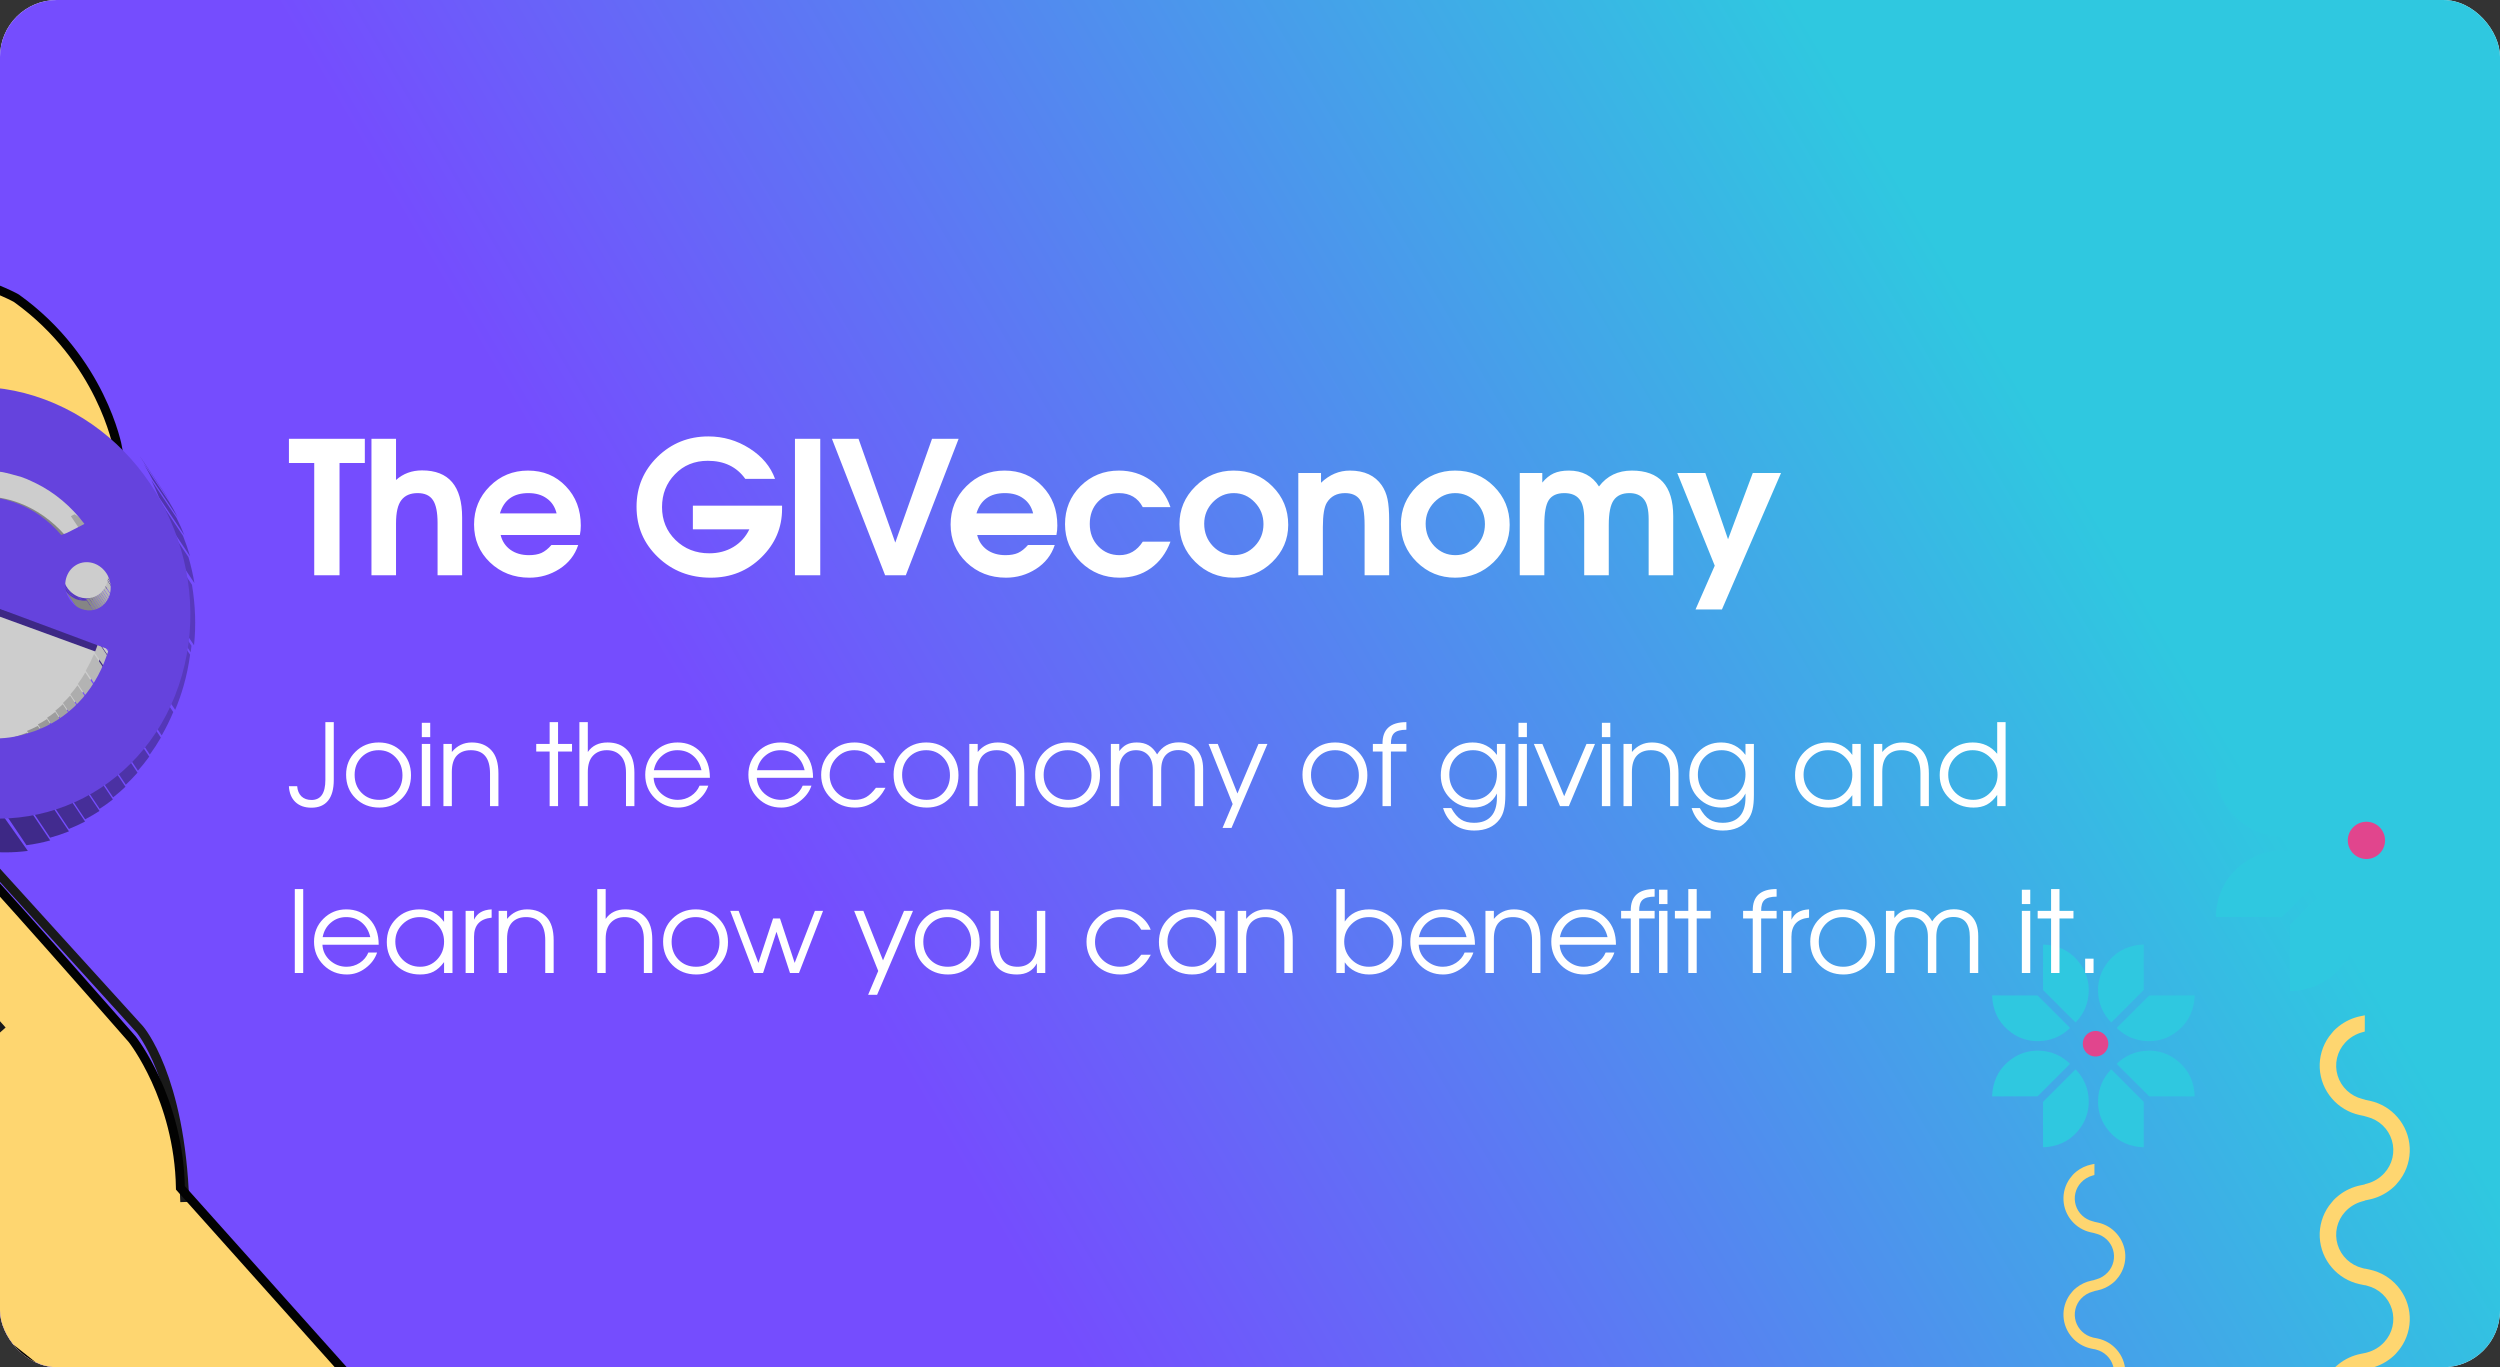 <svg width="704" height="385" viewBox="0 0 704 385" fill="none" xmlns="http://www.w3.org/2000/svg">
<rect x="0" y="0" width="704" height="385" fill="#333333" stroke="none"/>
<g clip-path="url(#clip0_1006_38257)">
<rect width="704" height="385" rx="16" fill="white"/>
<rect width="704" height="385" fill="url(#paint0_linear_1006_38257)"/>
<path d="M593.225 295.721C592.777 296.495 592.057 297.075 591.206 297.347C590.354 297.62 589.432 297.566 588.617 297.196C587.803 296.827 587.156 296.167 586.801 295.347C586.446 294.526 586.409 293.603 586.697 292.756C586.985 291.91 587.578 291.201 588.359 290.767C589.141 290.333 590.056 290.205 590.927 290.409C591.798 290.613 592.562 291.133 593.07 291.868C593.579 292.604 593.795 293.502 593.678 294.388C593.616 294.858 593.462 295.311 593.225 295.721Z" fill="#E1458D"/>
<path d="M575.625 266C575.987 266.025 576.351 266.035 576.711 266.079C580.527 266.549 583.585 268.329 585.824 271.453C587.473 273.724 588.304 276.487 588.179 279.291C588.098 282.509 586.794 285.576 584.534 287.868C584.514 287.879 584.492 287.884 584.47 287.884C584.447 287.884 584.425 287.879 584.405 287.868C581.409 284.876 578.415 281.882 575.425 278.885C575.36 278.814 575.322 278.722 575.319 278.626C575.314 274.418 575.312 270.209 575.314 266L575.625 266Z" fill="#2FC8E0"/>
<path d="M561.001 280.624C561.026 280.986 561.035 281.351 561.08 281.71C561.549 285.526 563.329 288.584 566.454 290.824C568.724 292.473 571.487 293.303 574.291 293.178C577.509 293.097 580.576 291.794 582.868 289.533C582.879 289.513 582.884 289.491 582.884 289.469C582.884 289.446 582.879 289.424 582.868 289.405C579.876 286.408 576.882 283.415 573.885 280.424C573.814 280.359 573.722 280.321 573.626 280.318C569.418 280.313 565.209 280.311 561 280.313L561.001 280.624Z" fill="#2FC8E0"/>
<path d="M603.374 323.053C603.012 323.028 602.648 323.019 602.288 322.975C598.472 322.505 595.414 320.725 593.175 317.601C591.526 315.33 590.695 312.567 590.82 309.763C590.901 306.545 592.204 303.478 594.465 301.186C594.485 301.176 594.507 301.17 594.529 301.17C594.552 301.17 594.574 301.176 594.593 301.186C597.59 304.178 600.584 307.172 603.574 310.169C603.639 310.24 603.677 310.332 603.68 310.428C603.685 314.636 603.687 318.845 603.684 323.054L603.374 323.053Z" fill="#2FC8E0"/>
<path d="M617.999 308.428C617.974 308.066 617.965 307.701 617.92 307.342C617.45 303.526 615.67 300.468 612.546 298.228C610.275 296.579 607.512 295.749 604.709 295.873C601.49 295.955 598.424 297.258 596.132 299.519C596.121 299.539 596.115 299.561 596.115 299.583C596.115 299.605 596.121 299.627 596.132 299.647C599.123 302.644 602.118 305.637 605.115 308.628C605.186 308.693 605.278 308.731 605.374 308.734C609.582 308.739 613.79 308.74 618 308.738L617.999 308.428Z" fill="#2FC8E0"/>
<path d="M603.374 266C603.012 266.025 602.648 266.035 602.288 266.079C598.472 266.549 595.414 268.329 593.175 271.453C591.526 273.724 590.695 276.487 590.82 279.291C590.901 282.509 592.204 285.576 594.465 287.868C594.485 287.879 594.507 287.884 594.529 287.884C594.552 287.884 594.574 287.879 594.593 287.868C597.59 284.876 600.584 281.882 603.574 278.885C603.639 278.814 603.677 278.722 603.68 278.626C603.685 274.418 603.687 270.209 603.684 266L603.374 266Z" fill="#2FC8E0"/>
<path d="M617.999 280.624C617.974 280.986 617.965 281.351 617.92 281.71C617.45 285.526 615.67 288.584 612.546 290.824C610.275 292.473 607.512 293.303 604.709 293.178C601.49 293.097 598.424 291.794 596.132 289.533C596.121 289.513 596.115 289.491 596.115 289.469C596.115 289.446 596.121 289.424 596.132 289.405C599.123 286.408 602.118 283.415 605.115 280.424C605.186 280.359 605.277 280.321 605.374 280.318C609.582 280.313 613.79 280.311 618 280.313L617.999 280.624Z" fill="#2FC8E0"/>
<path d="M575.625 323.053C575.987 323.028 576.351 323.019 576.711 322.975C580.527 322.505 583.585 320.725 585.824 317.601C587.473 315.33 588.304 312.567 588.179 309.763C588.098 306.545 586.794 303.478 584.534 301.186C584.514 301.176 584.492 301.17 584.47 301.17C584.447 301.17 584.425 301.176 584.405 301.186C581.409 304.178 578.415 307.172 575.425 310.169C575.36 310.24 575.322 310.332 575.319 310.428C575.314 314.636 575.312 318.845 575.314 323.054L575.625 323.053Z" fill="#2FC8E0"/>
<path d="M561.001 308.428C561.026 308.066 561.035 307.701 561.08 307.342C561.549 303.526 563.329 300.468 566.454 298.228C568.724 296.579 571.487 295.749 574.291 295.873C577.509 295.955 580.576 297.258 582.868 299.519C582.879 299.539 582.884 299.561 582.884 299.583C582.884 299.605 582.879 299.627 582.868 299.647C579.876 302.644 576.882 305.637 573.885 308.628C573.814 308.693 573.722 308.731 573.626 308.734C569.418 308.739 565.209 308.74 561 308.738L561.001 308.428Z" fill="#2FC8E0"/>
<path fill-rule="evenodd" clip-rule="evenodd" d="M589.794 409.36L589.298 409.224C588.176 408.941 587.148 408.376 586.313 407.583C585.478 406.79 584.865 405.797 584.533 404.7C584.202 403.603 584.163 402.439 584.42 401.323C584.678 400.207 585.224 399.176 586.004 398.33C586.887 397.369 588.028 396.677 589.293 396.332L589.768 396.207L589.768 396.215L590.579 396.048C592.128 395.736 593.579 395.061 594.811 394.082C594.955 393.968 595.101 393.841 595.234 393.725L595.405 393.578L595.425 393.561L595.789 393.202L595.864 393.108C595.933 393.025 596.011 392.934 596.092 392.838C596.289 392.607 596.512 392.345 596.696 392.083C597.959 390.308 598.587 388.166 598.482 385.998C598.376 383.829 597.543 381.758 596.114 380.11C594.743 378.515 592.885 377.403 590.82 376.942C590.764 376.929 590.7 376.915 590.648 376.904C590.626 376.9 590.607 376.896 590.592 376.893L589.78 376.72L589.78 376.751L589.299 376.62C588.178 376.337 587.149 375.772 586.315 374.979C585.48 374.186 584.866 373.193 584.535 372.096C584.203 370.999 584.164 369.835 584.422 368.719C584.68 367.603 585.225 366.571 586.005 365.726C586.888 364.766 588.028 364.073 589.293 363.729L589.784 363.598L589.784 363.555L590.579 363.391C592.127 363.079 593.578 362.404 594.811 361.425C594.954 361.311 595.1 361.184 595.234 361.068L595.405 360.921L595.424 360.905L595.788 360.545L595.864 360.451C595.933 360.368 596.01 360.277 596.091 360.182C596.288 359.95 596.512 359.689 596.695 359.427C597.958 357.651 598.587 355.51 598.481 353.341C598.376 351.173 597.543 349.101 596.114 347.453C594.742 345.858 592.885 344.746 590.82 344.285C590.764 344.272 590.7 344.259 590.648 344.248C590.626 344.243 590.607 344.239 590.591 344.236L589.795 344.066L589.795 344.049L589.299 343.913C588.177 343.631 587.149 343.065 586.314 342.272C585.479 341.48 584.866 340.486 584.534 339.389C584.202 338.292 584.163 337.129 584.421 336.013C584.679 334.896 585.224 333.865 586.005 333.019C586.888 332.06 588.028 331.367 589.293 331.023L589.784 330.892L589.79 330.389C589.792 330.207 589.792 330.023 589.792 329.845L589.792 329.664L589.795 327.746L588.983 327.913C587.434 328.226 585.983 328.9 584.75 329.879C584.609 329.993 584.461 330.121 584.327 330.236C584.267 330.289 584.21 330.338 584.158 330.383L584.137 330.4L583.775 330.759L583.699 330.854L583.697 330.854C583.63 330.937 583.553 331.028 583.471 331.123C583.273 331.355 583.051 331.616 582.865 331.878C581.602 333.654 580.974 335.795 581.08 337.964C581.185 340.132 582.019 342.204 583.448 343.851C584.82 345.447 586.678 346.559 588.743 347.02C588.8 347.033 588.863 347.046 588.915 347.057L588.972 347.069L589.767 347.238L589.767 347.256L590.262 347.391C591.383 347.674 592.411 348.239 593.246 349.032C594.081 349.825 594.694 350.818 595.026 351.915C595.358 353.012 595.397 354.176 595.139 355.292C594.881 356.408 594.336 357.44 593.555 358.285C592.673 359.245 591.533 359.938 590.269 360.282L589.778 360.413L589.778 360.456L588.983 360.62C587.434 360.933 585.983 361.607 584.751 362.586C584.609 362.7 584.461 362.827 584.328 362.943C584.267 362.995 584.211 363.045 584.158 363.09L584.137 363.107L583.775 363.466L583.699 363.56L583.698 363.56C583.63 363.644 583.553 363.734 583.472 363.83C583.273 364.061 583.051 364.323 582.865 364.585C581.603 366.36 580.974 368.502 581.08 370.67C581.186 372.839 582.019 374.911 583.448 376.558C584.82 378.153 586.678 379.265 588.743 379.726C588.8 379.74 588.863 379.753 588.916 379.764C588.936 379.768 588.956 379.772 588.972 379.775L589.784 379.948L589.784 379.917L590.263 380.048C591.385 380.331 592.413 380.896 593.248 381.689C594.083 382.482 594.696 383.475 595.028 384.572C595.36 385.669 595.399 386.833 595.141 387.949C594.883 389.065 594.338 390.097 593.557 390.942C592.675 391.902 591.535 392.595 590.27 392.939L589.794 393.065L589.794 393.056L588.982 393.224C587.433 393.536 585.982 394.211 584.749 395.19C584.608 395.303 584.46 395.431 584.326 395.547C584.266 395.599 584.209 395.648 584.157 395.693L584.136 395.71L583.774 396.069L583.698 396.164L583.696 396.164C583.629 396.247 583.552 396.338 583.47 396.433C583.272 396.665 583.05 396.926 582.864 397.188C581.601 398.964 580.973 401.106 581.079 403.274C581.184 405.443 582.018 407.514 583.447 409.162C584.819 410.757 586.677 411.869 588.742 412.33C588.799 412.343 588.862 412.356 588.914 412.367L588.971 412.379L589.783 412.552L589.794 409.36ZM588.447 328.73C588.464 328.726 588.481 328.722 588.499 328.717C588.457 328.728 588.415 328.74 588.374 328.752C588.398 328.743 588.423 328.736 588.447 328.729L588.447 328.73ZM584.785 330.726C584.913 330.616 585.04 330.505 585.171 330.4C585.04 330.505 584.912 330.616 584.785 330.726ZM583.679 331.916C583.771 331.804 583.865 331.693 583.96 331.583C583.864 331.694 583.771 331.803 583.679 331.916C583.588 332.03 583.499 332.143 583.415 332.263C583.499 332.142 583.588 332.028 583.679 331.915L583.679 331.916ZM590.44 362.741C590.452 362.738 590.465 362.735 590.477 362.733C590.465 362.733 590.452 362.737 590.44 362.739L590.44 362.741ZM591.114 362.578C591.091 362.584 591.068 362.589 591.046 362.595C591.102 362.58 591.159 362.564 591.215 362.548C591.181 362.556 591.148 362.567 591.114 362.576L591.114 362.578ZM594.774 360.582C594.647 360.693 594.52 360.802 594.389 360.908C594.521 360.803 594.648 360.693 594.774 360.582ZM588.447 361.436C588.464 361.432 588.481 361.428 588.498 361.423C588.457 361.434 588.416 361.445 588.376 361.457C588.399 361.449 588.423 361.443 588.447 361.435L588.447 361.436ZM597.821 386.483C597.822 385.568 597.684 384.659 597.411 383.785C597.826 385.113 597.927 386.517 597.708 387.89C597.488 389.262 596.953 390.567 596.145 391.703C597.231 390.174 597.816 388.351 597.82 386.481L597.821 386.483ZM591.114 395.234C591.094 395.24 591.073 395.245 591.053 395.25C591.104 395.236 591.154 395.222 591.205 395.207C591.174 395.215 591.144 395.224 591.114 395.231L591.114 395.234ZM594.389 393.564C594.521 393.459 594.648 393.349 594.775 393.239C594.648 393.347 594.521 393.458 594.389 393.564ZM588.447 394.04C588.465 394.035 588.482 394.031 588.5 394.026C588.457 394.038 588.415 394.05 588.372 394.062C588.397 394.053 588.422 394.045 588.447 394.038L588.447 394.04ZM585.173 395.71C585.042 395.814 584.914 395.925 584.787 396.035C584.912 395.923 585.04 395.813 585.171 395.708L585.173 395.71ZM582.883 398.418C582.284 399.494 581.912 400.679 581.788 401.902C581.911 400.679 582.283 399.493 582.882 398.416L582.883 398.418ZM581.742 402.735C581.728 404.343 582.146 405.926 582.954 407.322C582.145 405.926 581.726 404.342 581.74 402.733L581.742 402.735Z" fill="#FED670"/>
<path d="M670.924 239.277C670.271 240.404 669.223 241.248 667.983 241.645C666.744 242.042 665.4 241.964 664.215 241.425C663.029 240.887 662.087 239.927 661.57 238.732C661.053 237.537 660.999 236.192 661.418 234.96C661.838 233.727 662.701 232.695 663.839 232.063C664.978 231.432 666.31 231.246 667.578 231.542C668.846 231.838 669.958 232.596 670.698 233.667C671.439 234.738 671.755 236.046 671.584 237.336C671.494 238.021 671.27 238.68 670.924 239.277Z" fill="#E1458D"/>
<path d="M645.296 196.001C645.823 196.037 646.354 196.051 646.877 196.115C652.434 196.799 656.887 199.391 660.148 203.941C662.549 207.247 663.758 211.271 663.577 215.353C663.459 220.04 661.561 224.505 658.269 227.842C658.24 227.858 658.208 227.867 658.175 227.867C658.143 227.867 658.111 227.858 658.082 227.842C653.718 223.486 649.359 219.126 645.005 214.762C644.91 214.659 644.856 214.525 644.851 214.385C644.843 208.257 644.841 202.129 644.844 196L645.296 196.001Z" fill="#2FC8E0"/>
<path d="M624.001 217.295C624.038 217.823 624.051 218.353 624.116 218.877C624.8 224.433 627.392 228.887 631.941 232.147C635.248 234.549 639.271 235.757 643.353 235.576C648.04 235.458 652.505 233.56 655.843 230.268C655.859 230.239 655.867 230.207 655.867 230.175C655.867 230.142 655.859 230.11 655.843 230.081C651.487 225.718 647.126 221.359 642.762 217.004C642.659 216.91 642.525 216.854 642.385 216.85C636.258 216.842 630.129 216.84 624 216.843L624.001 217.295Z" fill="#2FC8E0"/>
<path d="M685.703 279.077C685.176 279.041 684.645 279.028 684.122 278.964C678.565 278.279 674.111 275.688 670.851 271.138C668.45 267.831 667.241 263.808 667.422 259.726C667.54 255.039 669.438 250.574 672.73 247.237C672.759 247.221 672.791 247.213 672.823 247.213C672.856 247.213 672.888 247.221 672.917 247.237C677.28 251.593 681.64 255.953 685.994 260.317C686.089 260.42 686.143 260.554 686.148 260.694C686.156 266.821 686.158 272.95 686.155 279.079L685.703 279.077Z" fill="#2FC8E0"/>
<path d="M706.998 257.783C706.962 257.255 706.949 256.725 706.884 256.202C706.2 250.645 703.608 246.192 699.058 242.931C695.752 240.53 691.728 239.321 687.646 239.502C682.96 239.621 678.494 241.518 675.157 244.81C675.141 244.839 675.133 244.871 675.133 244.904C675.133 244.936 675.141 244.968 675.157 244.997C679.513 249.361 683.873 253.72 688.238 258.074C688.341 258.169 688.474 258.224 688.614 258.229C694.742 258.236 700.87 258.238 707 258.235L706.998 257.783Z" fill="#2FC8E0"/>
<path d="M685.703 196.001C685.176 196.037 684.645 196.051 684.122 196.115C678.565 196.799 674.111 199.391 670.851 203.941C668.45 207.247 667.241 211.271 667.422 215.353C667.54 220.04 669.438 224.505 672.73 227.842C672.759 227.858 672.791 227.867 672.823 227.867C672.856 227.867 672.888 227.858 672.917 227.842C677.28 223.486 681.64 219.126 685.995 214.762C686.089 214.659 686.144 214.525 686.148 214.385C686.156 208.257 686.158 202.129 686.155 196L685.703 196.001Z" fill="#2FC8E0"/>
<path d="M706.998 217.295C706.962 217.823 706.949 218.353 706.884 218.877C706.2 224.433 703.608 228.887 699.058 232.147C695.752 234.549 691.729 235.758 687.646 235.576C682.96 235.458 678.494 233.56 675.157 230.268C675.141 230.239 675.133 230.207 675.133 230.175C675.133 230.142 675.141 230.11 675.157 230.081C679.513 225.718 683.873 221.359 688.238 217.004C688.341 216.909 688.474 216.854 688.614 216.85C694.742 216.842 700.87 216.84 707 216.843L706.998 217.295Z" fill="#2FC8E0"/>
<path d="M645.296 279.077C645.823 279.041 646.354 279.028 646.877 278.964C652.434 278.279 656.887 275.688 660.148 271.138C662.549 267.831 663.758 263.808 663.577 259.726C663.458 255.039 661.561 250.574 658.269 247.237C658.24 247.221 658.208 247.213 658.175 247.213C658.143 247.213 658.111 247.221 658.082 247.237C653.718 251.593 649.359 255.953 645.005 260.317C644.91 260.42 644.856 260.554 644.851 260.694C644.843 266.821 644.841 272.95 644.844 279.079L645.296 279.077Z" fill="#2FC8E0"/>
<path d="M624.001 257.783C624.038 257.255 624.051 256.725 624.116 256.202C624.8 250.645 627.392 246.192 631.941 242.931C635.248 240.53 639.271 239.321 643.354 239.502C648.04 239.621 652.505 241.518 655.843 244.81C655.859 244.839 655.867 244.871 655.867 244.904C655.867 244.936 655.859 244.968 655.843 244.997C651.487 249.361 647.126 253.72 642.762 258.074C642.659 258.169 642.525 258.224 642.385 258.229C636.258 258.236 630.129 258.238 624 258.235L624.001 257.783Z" fill="#2FC8E0"/>
<path fill-rule="evenodd" clip-rule="evenodd" d="M665.928 404.753L665.206 404.555C663.573 404.143 662.076 403.32 660.86 402.166C659.644 401.011 658.751 399.565 658.268 397.967C657.785 396.37 657.729 394.676 658.104 393.051C658.479 391.425 659.273 389.923 660.409 388.692C661.695 387.293 663.356 386.285 665.199 385.783L665.891 385.6L665.891 385.613L667.071 385.369C669.327 384.914 671.44 383.933 673.234 382.506C673.443 382.341 673.656 382.155 673.851 381.987L674.099 381.773L674.127 381.748L674.658 381.225L674.768 381.088C674.868 380.967 674.981 380.835 675.099 380.695C675.386 380.358 675.711 379.977 675.978 379.596C677.817 377.011 678.733 373.893 678.579 370.735C678.426 367.577 677.213 364.56 675.132 362.162C673.134 359.839 670.43 358.22 667.423 357.548C667.341 357.529 667.248 357.51 667.172 357.494C667.14 357.487 667.112 357.481 667.09 357.477L665.908 357.225L665.908 357.27L665.208 357.079C663.575 356.667 662.078 355.844 660.862 354.69C659.646 353.535 658.753 352.089 658.27 350.491C657.787 348.894 657.731 347.2 658.106 345.574C658.481 343.949 659.276 342.447 660.412 341.216C661.697 339.818 663.357 338.81 665.199 338.308L665.913 338.117L665.913 338.055L667.071 337.816C669.326 337.361 671.439 336.38 673.234 334.953C673.443 334.788 673.655 334.602 673.85 334.434L674.099 334.22L674.127 334.196L674.657 333.672L674.767 333.535C674.868 333.414 674.98 333.282 675.098 333.143C675.385 332.806 675.71 332.425 675.978 332.043C677.817 329.458 678.732 326.34 678.579 323.182C678.425 320.025 677.212 317.008 675.131 314.609C673.134 312.286 670.429 310.667 667.423 309.995C667.34 309.976 667.248 309.957 667.172 309.941C667.139 309.934 667.112 309.929 667.089 309.924L665.929 309.677L665.929 309.652L665.207 309.454C663.574 309.042 662.077 308.219 660.861 307.065C659.645 305.91 658.752 304.464 658.269 302.866C657.786 301.269 657.73 299.575 658.105 297.949C658.48 296.324 659.275 294.822 660.411 293.591C661.697 292.193 663.357 291.185 665.199 290.684L665.913 290.493L665.923 289.76C665.926 289.495 665.926 289.228 665.926 288.969L665.926 288.704L665.929 285.912L664.747 286.155C662.492 286.611 660.379 287.592 658.584 289.019C658.378 289.184 658.163 289.37 657.968 289.538C657.88 289.615 657.798 289.687 657.721 289.752L657.691 289.776L657.163 290.3L657.053 290.437L657.051 290.437C656.953 290.559 656.84 290.691 656.722 290.83C656.433 291.167 656.11 291.548 655.839 291.929C654 294.515 653.085 297.633 653.239 300.791C653.393 303.948 654.607 306.965 656.688 309.363C658.686 311.687 661.391 313.306 664.398 313.977C664.481 313.996 664.573 314.016 664.649 314.031L664.732 314.049L665.889 314.295L665.889 314.321L666.609 314.518C668.242 314.93 669.739 315.753 670.955 316.907C672.171 318.062 673.064 319.508 673.547 321.106C674.03 322.703 674.087 324.397 673.711 326.023C673.336 327.648 672.542 329.15 671.406 330.381C670.12 331.779 668.461 332.787 666.619 333.289L665.905 333.48L665.905 333.543L664.748 333.781C662.493 334.237 660.38 335.218 658.585 336.644C658.378 336.81 658.163 336.995 657.969 337.164C657.881 337.24 657.798 337.313 657.722 337.378L657.692 337.402L657.164 337.925L657.054 338.062L657.051 338.062C656.953 338.184 656.841 338.315 656.722 338.455C656.433 338.792 656.11 339.173 655.839 339.555C654.001 342.14 653.086 345.258 653.24 348.416C653.394 351.573 654.607 354.59 656.688 356.989C658.686 359.312 661.391 360.931 664.399 361.603C664.481 361.622 664.573 361.641 664.65 361.657C664.68 361.663 664.708 361.669 664.732 361.674L665.914 361.926L665.914 361.88L666.612 362.071C668.245 362.483 669.742 363.306 670.958 364.461C672.174 365.615 673.067 367.062 673.55 368.659C674.033 370.257 674.089 371.951 673.714 373.576C673.339 375.202 672.544 376.703 671.408 377.935C670.123 379.333 668.464 380.341 666.622 380.843L665.928 381.026L665.928 381.013L664.746 381.256C662.491 381.712 660.378 382.694 658.583 384.12C658.376 384.285 658.162 384.471 657.967 384.639C657.879 384.715 657.796 384.788 657.72 384.853L657.69 384.877L657.162 385.4L657.052 385.538L657.05 385.538C656.951 385.659 656.839 385.791 656.72 385.93C656.432 386.268 656.108 386.648 655.838 387.03C653.999 389.615 653.084 392.734 653.238 395.891C653.392 399.049 654.605 402.066 656.687 404.465C658.684 406.788 661.39 408.407 664.397 409.079C664.479 409.097 664.571 409.117 664.648 409.132L664.73 409.15L665.912 409.401L665.928 404.753ZM663.967 287.346C663.992 287.339 664.017 287.333 664.042 287.326C663.982 287.342 663.92 287.359 663.86 287.377C663.896 287.364 663.932 287.353 663.967 287.343L663.967 287.346ZM658.635 290.251C658.82 290.091 659.006 289.93 659.197 289.777C659.007 289.93 658.82 290.091 658.635 290.251ZM657.025 291.985C657.158 291.821 657.295 291.66 657.433 291.499C657.294 291.66 657.158 291.82 657.025 291.985C656.891 292.15 656.762 292.315 656.64 292.489C656.762 292.313 656.891 292.146 657.025 291.982L657.025 291.985ZM666.869 336.87C666.887 336.866 666.905 336.861 666.923 336.858C666.905 336.858 666.887 336.864 666.869 336.867L666.869 336.87ZM667.851 336.632C667.818 336.641 667.784 336.649 667.751 336.657C667.834 336.635 667.916 336.612 667.997 336.589C667.948 336.601 667.9 336.616 667.851 336.629L667.851 336.632ZM673.181 333.726C672.995 333.887 672.81 334.047 672.619 334.2C672.812 334.048 672.996 333.887 673.181 333.726ZM663.968 334.97C663.992 334.963 664.017 334.957 664.042 334.95C663.982 334.967 663.922 334.983 663.863 335C663.898 334.988 663.932 334.979 663.967 334.968L663.968 334.97ZM677.616 371.441C677.618 370.11 677.417 368.785 677.02 367.513C677.624 369.447 677.772 371.491 677.452 373.49C677.132 375.489 676.354 377.388 675.176 379.042C676.758 376.816 677.61 374.161 677.616 371.439L677.616 371.441ZM667.851 384.184C667.821 384.192 667.791 384.199 667.762 384.207C667.836 384.187 667.909 384.167 667.983 384.145C667.938 384.156 667.895 384.169 667.851 384.18L667.851 384.184ZM672.619 381.753C672.812 381.6 672.997 381.439 673.181 381.278C672.996 381.436 672.812 381.598 672.619 381.753ZM663.968 382.445C663.993 382.438 664.019 382.432 664.044 382.426C663.982 382.442 663.92 382.459 663.858 382.477C663.894 382.464 663.931 382.453 663.967 382.443L663.968 382.445ZM659.199 384.876C659.009 385.029 658.822 385.19 658.638 385.351C658.82 385.188 659.007 385.027 659.197 384.874L659.199 384.876ZM655.866 388.82C654.994 390.387 654.451 392.113 654.27 393.893C654.45 392.112 654.991 390.386 655.863 388.818L655.866 388.82ZM654.204 395.106C654.183 397.448 654.792 399.753 655.969 401.785C654.791 399.753 654.181 397.447 654.201 395.104L654.204 395.106Z" fill="#FED670"/>
<path d="M102.736 130.384H95.612V162H88.488V130.384H81.364V123.572H102.736V130.384ZM130.136 162H123.22V147.284C123.22 144.268 122.787 142.119 121.92 140.836C121.053 139.519 119.615 138.86 117.604 138.86C115.559 138.86 114.033 139.519 113.028 140.836C112.023 142.119 111.52 144.303 111.52 147.388V162H104.604V123.572H111.52V135.168C113.531 133.365 115.975 132.464 118.852 132.464C126.375 132.464 130.136 136.884 130.136 145.724V162ZM163.552 148.012C163.552 148.948 163.465 149.832 163.292 150.664H140.984C141.4 152.397 142.318 153.784 143.74 154.824C145.161 155.829 146.894 156.332 148.94 156.332C150.361 156.332 151.54 156.124 152.476 155.708C153.446 155.257 154.382 154.512 155.284 153.472H162.824C161.888 156.315 160.12 158.568 157.52 160.232C154.954 161.861 152.146 162.676 149.096 162.676C144.693 162.676 140.984 161.237 137.968 158.36C134.986 155.483 133.496 151.929 133.496 147.7C133.496 143.471 134.969 139.883 137.916 136.936C140.862 133.989 144.45 132.516 148.68 132.516C152.978 132.516 156.532 133.989 159.34 136.936C162.148 139.848 163.552 143.54 163.552 148.012ZM156.74 144.58C156.289 142.743 155.37 141.339 153.984 140.368C152.632 139.363 150.898 138.86 148.784 138.86C144.589 138.86 141.92 140.767 140.776 144.58H156.74ZM220.228 143.332C220.228 148.601 218.286 153.143 214.404 156.956C210.521 160.769 205.772 162.676 200.156 162.676C194.262 162.676 189.305 160.752 185.284 156.904C181.262 153.056 179.252 148.324 179.252 142.708C179.252 137.196 181.21 132.516 185.128 128.668C189.08 124.82 193.864 122.896 199.48 122.896C203.674 122.896 207.54 124.023 211.076 126.276C214.612 128.529 217.004 131.389 218.252 134.856H209.88C207.453 131.459 203.934 129.76 199.324 129.76C195.58 129.76 192.494 131.025 190.068 133.556C187.641 136.052 186.428 139.137 186.428 142.812C186.428 146.487 187.693 149.572 190.224 152.068C192.789 154.564 195.961 155.812 199.74 155.812C202.27 155.812 204.524 155.223 206.5 154.044C208.476 152.865 209.984 151.201 211.024 149.052H195.112V142.396H220.228V143.332ZM230.983 162H223.859V123.572H230.983V162ZM269.946 123.572L255.074 162H249.25L234.274 123.572H241.762L252.11 152.796L262.458 123.572H269.946ZM297.746 148.012C297.746 148.948 297.659 149.832 297.486 150.664H275.178C275.594 152.397 276.513 153.784 277.934 154.824C279.355 155.829 281.089 156.332 283.134 156.332C284.555 156.332 285.734 156.124 286.67 155.708C287.641 155.257 288.577 154.512 289.478 153.472H297.018C296.082 156.315 294.314 158.568 291.714 160.232C289.149 161.861 286.341 162.676 283.29 162.676C278.887 162.676 275.178 161.237 272.162 158.36C269.181 155.483 267.69 151.929 267.69 147.7C267.69 143.471 269.163 139.883 272.11 136.936C275.057 133.989 278.645 132.516 282.874 132.516C287.173 132.516 290.726 133.989 293.534 136.936C296.342 139.848 297.746 143.54 297.746 148.012ZM290.934 144.58C290.483 142.743 289.565 141.339 288.178 140.368C286.826 139.363 285.093 138.86 282.978 138.86C278.783 138.86 276.114 140.767 274.97 144.58H290.934ZM329.604 152.536C328.391 155.76 326.536 158.256 324.04 160.024C321.579 161.792 318.667 162.676 315.304 162.676C311.04 162.676 307.4 161.22 304.384 158.308C301.403 155.361 299.912 151.791 299.912 147.596C299.912 143.367 301.368 139.796 304.28 136.884C307.227 133.972 310.832 132.516 315.096 132.516C318.424 132.516 321.388 133.417 323.988 135.22C326.623 137.023 328.495 139.553 329.604 142.812H321.804C320.417 140.177 318.181 138.86 315.096 138.86C312.704 138.86 310.728 139.675 309.168 141.304C307.643 142.933 306.88 145.013 306.88 147.544C306.88 150.075 307.677 152.172 309.272 153.836C310.867 155.5 312.86 156.332 315.252 156.332C317.991 156.332 320.175 155.067 321.804 152.536H329.604ZM362.762 147.804C362.762 151.86 361.254 155.361 358.238 158.308C355.222 161.22 351.616 162.676 347.422 162.676C343.192 162.676 339.587 161.203 336.606 158.256C333.624 155.309 332.134 151.756 332.134 147.596C332.134 143.471 333.624 139.935 336.606 136.988C339.587 134.007 343.175 132.516 347.37 132.516C351.703 132.516 355.343 133.989 358.29 136.936C361.271 139.883 362.762 143.505 362.762 147.804ZM355.794 147.596C355.794 145.204 354.979 143.159 353.35 141.46C351.72 139.727 349.744 138.86 347.422 138.86C345.168 138.86 343.21 139.709 341.546 141.408C339.916 143.107 339.102 145.135 339.102 147.492C339.102 149.953 339.916 152.051 341.546 153.784C343.175 155.483 345.151 156.332 347.474 156.332C349.762 156.332 351.72 155.483 353.35 153.784C354.979 152.085 355.794 150.023 355.794 147.596ZM391.187 162H384.271V147.908C384.271 144.303 383.821 141.893 382.919 140.68C382.053 139.467 380.666 138.86 378.759 138.86C376.471 138.86 374.773 139.744 373.663 141.512C372.901 142.725 372.519 145.031 372.519 148.428V162H365.603V133.192H371.999V135.948C374.391 133.66 377.095 132.516 380.111 132.516C384.202 132.516 387.201 133.903 389.107 136.676C389.87 137.785 390.407 139.068 390.719 140.524C391.031 141.98 391.187 143.991 391.187 146.556V162ZM425.123 147.804C425.123 151.86 423.615 155.361 420.599 158.308C417.583 161.22 413.978 162.676 409.783 162.676C405.554 162.676 401.948 161.203 398.967 158.256C395.986 155.309 394.495 151.756 394.495 147.596C394.495 143.471 395.986 139.935 398.967 136.988C401.948 134.007 405.536 132.516 409.731 132.516C414.064 132.516 417.704 133.989 420.651 136.936C423.632 139.883 425.123 143.505 425.123 147.804ZM418.155 147.596C418.155 145.204 417.34 143.159 415.711 141.46C414.082 139.727 412.106 138.86 409.783 138.86C407.53 138.86 405.571 139.709 403.907 141.408C402.278 143.107 401.463 145.135 401.463 147.492C401.463 149.953 402.278 152.051 403.907 153.784C405.536 155.483 407.512 156.332 409.835 156.332C412.123 156.332 414.082 155.483 415.711 153.784C417.34 152.085 418.155 150.023 418.155 147.596ZM471.177 162H464.261V146.192C464.261 143.488 463.793 141.599 462.857 140.524C461.955 139.415 460.621 138.86 458.853 138.86C456.842 138.86 455.369 139.519 454.433 140.836C453.497 142.153 453.029 144.476 453.029 147.804V162H446.113V146.192C446.113 143.488 445.645 141.599 444.709 140.524C443.807 139.415 442.403 138.86 440.497 138.86C438.451 138.86 436.995 139.519 436.129 140.836C435.297 142.119 434.881 144.441 434.881 147.804V162H427.965V133.192H434.309V135.896C435.314 134.683 436.389 133.816 437.533 133.296C438.677 132.776 440.098 132.516 441.797 132.516C445.575 132.516 448.401 134.007 450.273 136.988C452.526 134.007 455.611 132.516 459.529 132.516C467.294 132.516 471.177 136.797 471.177 145.36V162ZM501.539 133.192L484.899 171.62H477.463L482.871 159.296L472.315 133.192H480.219L486.615 151.86L493.583 133.192H501.539Z" fill="white"/>
<path d="M93.992 219.608C93.992 222.211 93.448 224.173 92.36 225.496C91.293 226.797 89.736 227.448 87.688 227.448C85.811 227.448 84.307 226.915 83.176 225.848C82.067 224.781 81.459 223.299 81.352 221.4H83.688C83.773 222.595 84.168 223.544 84.872 224.248C85.597 224.931 86.547 225.272 87.72 225.272C90.323 225.272 91.624 223.384 91.624 219.608V203.352H93.992V219.608ZM115.734 218.296C115.734 220.92 114.891 223.096 113.206 224.824C111.52 226.552 109.398 227.416 106.838 227.416C104.128 227.416 101.888 226.541 100.118 224.792C98.347 223.043 97.462 220.824 97.462 218.136C97.462 215.576 98.336 213.432 100.086 211.704C101.856 209.955 104.043 209.08 106.646 209.08C109.27 209.08 111.435 209.955 113.142 211.704C114.87 213.432 115.734 215.629 115.734 218.296ZM113.334 218.328C113.334 216.301 112.694 214.616 111.414 213.272C110.155 211.928 108.566 211.256 106.646 211.256C104.704 211.256 103.083 211.917 101.782 213.24C100.502 214.563 99.862 216.216 99.862 218.2C99.862 220.248 100.512 221.933 101.814 223.256C103.115 224.579 104.768 225.24 106.774 225.24C108.672 225.24 110.24 224.589 111.478 223.288C112.715 221.987 113.334 220.333 113.334 218.328ZM121.15 227H118.782V209.496H121.15V227ZM121.15 207.576H118.782V203.544H121.15V207.576ZM140.357 227H137.989V217.816C137.989 213.443 136.186 211.256 132.581 211.256C130.917 211.256 129.605 211.757 128.645 212.76C127.706 213.763 127.237 215.299 127.237 217.368V227H124.869V209.496H127.237V211.768C128.709 209.976 130.586 209.08 132.869 209.08C135.173 209.08 136.997 209.805 138.341 211.256C139.685 212.685 140.357 214.872 140.357 217.816V227ZM161.083 211.64H157.147V227H154.779V211.64H151.003V209.496H154.779V203.352H157.147V209.496H161.083V211.64ZM178.647 227H176.279V217.592C176.279 215.48 175.788 213.901 174.807 212.856C173.847 211.789 172.535 211.256 170.871 211.256C169.271 211.256 167.98 211.768 166.999 212.792C166.017 213.816 165.527 215.352 165.527 217.4V227H163.159V203.352H165.527V211.768C166.764 209.976 168.62 209.08 171.095 209.08C173.441 209.08 175.287 209.795 176.631 211.224C177.975 212.632 178.647 214.755 178.647 217.592V227ZM199.906 219.032H184.066C184.151 220.76 184.855 222.232 186.178 223.448C187.522 224.643 189.09 225.24 190.882 225.24C192.204 225.24 193.431 224.877 194.562 224.152C195.692 223.405 196.503 222.435 196.994 221.24H199.458C198.882 222.968 197.794 224.429 196.194 225.624C194.615 226.819 192.866 227.416 190.946 227.416C188.364 227.416 186.178 226.531 184.386 224.76C182.594 222.968 181.698 220.771 181.698 218.168C181.698 215.629 182.572 213.485 184.322 211.736C186.092 209.965 188.247 209.08 190.786 209.08C193.431 209.08 195.607 209.987 197.314 211.8C199.042 213.592 199.906 216.003 199.906 219.032ZM197.538 216.888C197.132 215.139 196.322 213.763 195.106 212.76C193.911 211.757 192.46 211.256 190.754 211.256C189.09 211.256 187.65 211.779 186.434 212.824C185.218 213.848 184.45 215.203 184.13 216.888H197.538ZM228.953 219.032H213.113C213.199 220.76 213.903 222.232 215.225 223.448C216.569 224.643 218.137 225.24 219.929 225.24C221.252 225.24 222.479 224.877 223.609 224.152C224.74 223.405 225.551 222.435 226.041 221.24H228.505C227.929 222.968 226.841 224.429 225.241 225.624C223.663 226.819 221.913 227.416 219.993 227.416C217.412 227.416 215.225 226.531 213.433 224.76C211.641 222.968 210.745 220.771 210.745 218.168C210.745 215.629 211.62 213.485 213.369 211.736C215.14 209.965 217.295 209.08 219.833 209.08C222.479 209.08 224.655 209.987 226.361 211.8C228.089 213.592 228.953 216.003 228.953 219.032ZM226.585 216.888C226.18 215.139 225.369 213.763 224.153 212.76C222.959 211.757 221.508 211.256 219.801 211.256C218.137 211.256 216.697 211.779 215.481 212.824C214.265 213.848 213.497 215.203 213.177 216.888H226.585ZM249.35 221.848C247.387 225.56 244.528 227.416 240.774 227.416C238.086 227.416 235.824 226.531 233.99 224.76C232.155 222.989 231.238 220.803 231.238 218.2C231.238 215.661 232.144 213.507 233.958 211.736C235.771 209.965 237.99 209.08 240.614 209.08C242.576 209.08 244.336 209.603 245.894 210.648C247.472 211.672 248.614 213.059 249.318 214.808H246.662C245.275 212.44 243.248 211.256 240.582 211.256C238.64 211.256 236.998 211.939 235.654 213.304C234.31 214.648 233.638 216.301 233.638 218.264C233.638 220.205 234.32 221.859 235.686 223.224C237.051 224.568 238.715 225.24 240.678 225.24C241.915 225.24 242.992 224.984 243.91 224.472C244.827 223.939 245.744 223.064 246.662 221.848H249.35ZM269.908 218.296C269.908 220.92 269.066 223.096 267.38 224.824C265.695 226.552 263.572 227.416 261.012 227.416C258.303 227.416 256.063 226.541 254.292 224.792C252.522 223.043 251.636 220.824 251.636 218.136C251.636 215.576 252.511 213.432 254.26 211.704C256.031 209.955 258.218 209.08 260.82 209.08C263.444 209.08 265.61 209.955 267.316 211.704C269.044 213.432 269.908 215.629 269.908 218.296ZM267.508 218.328C267.508 216.301 266.868 214.616 265.588 213.272C264.33 211.928 262.74 211.256 260.82 211.256C258.879 211.256 257.258 211.917 255.956 213.24C254.676 214.563 254.036 216.216 254.036 218.2C254.036 220.248 254.687 221.933 255.988 223.256C257.29 224.579 258.943 225.24 260.948 225.24C262.847 225.24 264.415 224.589 265.652 223.288C266.89 221.987 267.508 220.333 267.508 218.328ZM288.445 227H286.077V217.816C286.077 213.443 284.275 211.256 280.669 211.256C279.005 211.256 277.693 211.757 276.733 212.76C275.795 213.763 275.325 215.299 275.325 217.368V227H272.957V209.496H275.325V211.768C276.797 209.976 278.675 209.08 280.957 209.08C283.261 209.08 285.085 209.805 286.429 211.256C287.773 212.685 288.445 214.872 288.445 217.816V227ZM309.768 218.296C309.768 220.92 308.926 223.096 307.24 224.824C305.555 226.552 303.432 227.416 300.872 227.416C298.163 227.416 295.923 226.541 294.152 224.792C292.382 223.043 291.496 220.824 291.496 218.136C291.496 215.576 292.371 213.432 294.12 211.704C295.891 209.955 298.078 209.08 300.68 209.08C303.304 209.08 305.47 209.955 307.176 211.704C308.904 213.432 309.768 215.629 309.768 218.296ZM307.368 218.328C307.368 216.301 306.728 214.616 305.448 213.272C304.19 211.928 302.6 211.256 300.68 211.256C298.739 211.256 297.118 211.917 295.816 213.24C294.536 214.563 293.896 216.216 293.896 218.2C293.896 220.248 294.547 221.933 295.848 223.256C297.15 224.579 298.803 225.24 300.808 225.24C302.707 225.24 304.275 224.589 305.512 223.288C306.75 221.987 307.368 220.333 307.368 218.328ZM338.801 227H336.433V216.856C336.433 213.101 334.887 211.224 331.793 211.224C330.321 211.224 329.148 211.693 328.273 212.632C327.42 213.549 326.993 214.957 326.993 216.856V227H324.625V216.792C324.625 214.936 324.188 213.549 323.313 212.632C322.46 211.715 321.319 211.256 319.889 211.256C318.417 211.256 317.265 211.747 316.433 212.728C315.601 213.688 315.185 215.043 315.185 216.792V227H312.817V209.496H315.185V211.512C315.847 210.637 316.551 210.019 317.297 209.656C318.065 209.272 319.004 209.08 320.113 209.08C321.415 209.08 322.524 209.347 323.441 209.88C324.359 210.413 325.159 211.267 325.841 212.44C327.271 210.179 329.297 209.048 331.921 209.048C333.991 209.048 335.655 209.699 336.913 211C338.172 212.28 338.801 214.147 338.801 216.6V227ZM356.908 209.496L346.796 233.144H344.268L347.116 226.424L340.332 209.496H342.924L348.46 223.448L354.38 209.496H356.908ZM385.051 218.296C385.051 220.92 384.208 223.096 382.523 224.824C380.838 226.552 378.715 227.416 376.155 227.416C373.446 227.416 371.206 226.541 369.435 224.792C367.664 223.043 366.779 220.824 366.779 218.136C366.779 215.576 367.654 213.432 369.403 211.704C371.174 209.955 373.36 209.08 375.963 209.08C378.587 209.08 380.752 209.955 382.459 211.704C384.187 213.432 385.051 215.629 385.051 218.296ZM382.651 218.328C382.651 216.301 382.011 214.616 380.731 213.272C379.472 211.928 377.883 211.256 375.963 211.256C374.022 211.256 372.4 211.917 371.099 213.24C369.819 214.563 369.179 216.216 369.179 218.2C369.179 220.248 369.83 221.933 371.131 223.256C372.432 224.579 374.086 225.24 376.091 225.24C377.99 225.24 379.558 224.589 380.795 223.288C382.032 221.987 382.651 220.333 382.651 218.328ZM396.036 211.64H391.684V227H389.316V211.64H386.596V209.496H389.316C389.252 205.4 391.492 203.352 396.036 203.352V205.496C394.414 205.496 393.273 205.805 392.612 206.424C391.972 207.021 391.662 208.045 391.684 209.496H396.036V211.64ZM423.901 223.864C423.901 225.571 423.773 226.936 423.517 227.96C423.283 229.005 422.867 229.933 422.269 230.744C420.691 232.835 418.323 233.88 415.165 233.88C412.968 233.88 411.112 233.336 409.597 232.248C408.083 231.16 407.005 229.592 406.365 227.544H408.669C409.544 229.101 410.461 230.179 411.421 230.776C412.381 231.395 413.608 231.704 415.101 231.704C417.213 231.704 418.813 231.096 419.901 229.88C420.989 228.685 421.533 226.936 421.533 224.632V223.448C420.189 226.093 417.96 227.416 414.845 227.416C412.285 227.416 410.12 226.541 408.349 224.792C406.6 223.043 405.725 220.888 405.725 218.328C405.725 215.683 406.579 213.485 408.285 211.736C409.992 209.965 412.125 209.08 414.685 209.08C417.523 209.08 419.805 210.253 421.533 212.6V209.496H423.901V223.864ZM421.533 218.04C421.533 216.141 420.883 214.541 419.581 213.24C418.28 211.917 416.691 211.256 414.813 211.256C412.872 211.256 411.272 211.907 410.013 213.208C408.755 214.488 408.125 216.131 408.125 218.136C408.125 220.163 408.765 221.859 410.045 223.224C411.325 224.568 412.925 225.24 414.845 225.24C416.744 225.24 418.333 224.557 419.613 223.192C420.893 221.805 421.533 220.088 421.533 218.04ZM429.976 227H427.608V209.496H429.976V227ZM429.976 207.576H427.608V203.544H429.976V207.576ZM449.151 209.496L441.791 227H439.295L431.935 209.496H434.335L440.479 224.216L446.751 209.496H449.151ZM453.462 227H451.094V209.496H453.462V227ZM453.462 207.576H451.094V203.544H453.462V207.576ZM472.668 227H470.3V217.816C470.3 213.443 468.497 211.256 464.892 211.256C463.228 211.256 461.916 211.757 460.956 212.76C460.017 213.763 459.548 215.299 459.548 217.368V227H457.18V209.496H459.548V211.768C461.02 209.976 462.897 209.08 465.18 209.08C467.484 209.08 469.308 209.805 470.652 211.256C471.996 212.685 472.668 214.872 472.668 217.816V227ZM493.895 223.864C493.895 225.571 493.767 226.936 493.511 227.96C493.276 229.005 492.86 229.933 492.263 230.744C490.684 232.835 488.316 233.88 485.159 233.88C482.962 233.88 481.106 233.336 479.591 232.248C478.076 231.16 476.999 229.592 476.359 227.544H478.663C479.538 229.101 480.455 230.179 481.415 230.776C482.375 231.395 483.602 231.704 485.095 231.704C487.207 231.704 488.807 231.096 489.895 229.88C490.983 228.685 491.527 226.936 491.527 224.632V223.448C490.183 226.093 487.954 227.416 484.839 227.416C482.279 227.416 480.114 226.541 478.343 224.792C476.594 223.043 475.719 220.888 475.719 218.328C475.719 215.683 476.572 213.485 478.279 211.736C479.986 209.965 482.119 209.08 484.679 209.08C487.516 209.08 489.799 210.253 491.527 212.6V209.496H493.895V223.864ZM491.527 218.04C491.527 216.141 490.876 214.541 489.575 213.24C488.274 211.917 486.684 211.256 484.807 211.256C482.866 211.256 481.266 211.907 480.007 213.208C478.748 214.488 478.119 216.131 478.119 218.136C478.119 220.163 478.759 221.859 480.039 223.224C481.319 224.568 482.919 225.24 484.839 225.24C486.738 225.24 488.327 224.557 489.607 223.192C490.887 221.805 491.527 220.088 491.527 218.04ZM523.981 227H521.613V223.928C520.675 225.187 519.683 226.083 518.637 226.616C517.613 227.149 516.355 227.416 514.861 227.416C512.173 227.416 509.933 226.552 508.141 224.824C506.371 223.075 505.485 220.899 505.485 218.296C505.485 215.672 506.36 213.485 508.109 211.736C509.88 209.965 512.077 209.08 514.701 209.08C517.645 209.08 519.949 210.253 521.613 212.6V209.496H523.981V227ZM521.613 218.168C521.613 216.227 520.952 214.595 519.629 213.272C518.307 211.928 516.685 211.256 514.765 211.256C512.867 211.256 511.245 211.928 509.901 213.272C508.557 214.616 507.885 216.237 507.885 218.136C507.885 220.141 508.557 221.827 509.901 223.192C511.245 224.557 512.909 225.24 514.893 225.24C516.771 225.24 518.36 224.557 519.661 223.192C520.963 221.827 521.613 220.152 521.613 218.168ZM543.169 227H540.801V217.816C540.801 213.443 538.998 211.256 535.393 211.256C533.729 211.256 532.417 211.757 531.457 212.76C530.518 213.763 530.049 215.299 530.049 217.368V227H527.681V209.496H530.049V211.768C531.521 209.976 533.398 209.08 535.681 209.08C537.985 209.08 539.809 209.805 541.153 211.256C542.497 212.685 543.169 214.872 543.169 217.816V227ZM564.78 227H562.412V223.832C561.538 225.091 560.567 226.008 559.5 226.584C558.455 227.139 557.207 227.416 555.756 227.416C553.047 227.416 550.775 226.541 548.94 224.792C547.127 223.043 546.22 220.867 546.22 218.264C546.22 215.661 547.106 213.485 548.876 211.736C550.668 209.965 552.887 209.08 555.532 209.08C558.348 209.08 560.642 210.147 562.412 212.28V203.352H564.78V227ZM560.492 223.16C561.836 221.773 562.508 220.12 562.508 218.2C562.508 216.28 561.815 214.648 560.428 213.304C559.063 211.939 557.41 211.256 555.468 211.256C553.57 211.256 551.948 211.928 550.604 213.272C549.282 214.616 548.62 216.248 548.62 218.168C548.62 220.173 549.292 221.859 550.636 223.224C552.002 224.568 553.687 225.24 555.692 225.24C557.57 225.24 559.17 224.547 560.492 223.16ZM85.384 274H83.016V250.352H85.384V274ZM106.638 266.032H90.798C90.884 267.76 91.588 269.232 92.91 270.448C94.254 271.643 95.822 272.24 97.614 272.24C98.937 272.24 100.164 271.877 101.294 271.152C102.425 270.405 103.236 269.435 103.726 268.24H106.19C105.614 269.968 104.526 271.429 102.926 272.624C101.348 273.819 99.598 274.416 97.678 274.416C95.097 274.416 92.91 273.531 91.118 271.76C89.326 269.968 88.43 267.771 88.43 265.168C88.43 262.629 89.305 260.485 91.054 258.736C92.825 256.965 94.98 256.08 97.518 256.08C100.164 256.08 102.34 256.987 104.046 258.8C105.774 260.592 106.638 263.003 106.638 266.032ZM104.27 263.888C103.865 262.139 103.054 260.763 101.838 259.76C100.644 258.757 99.193 258.256 97.486 258.256C95.822 258.256 94.382 258.779 93.166 259.824C91.95 260.848 91.182 262.203 90.862 263.888H104.27ZM127.419 274H125.051V270.928C124.112 272.187 123.12 273.083 122.075 273.616C121.051 274.149 119.792 274.416 118.299 274.416C115.611 274.416 113.371 273.552 111.579 271.824C109.808 270.075 108.923 267.899 108.923 265.296C108.923 262.672 109.797 260.485 111.547 258.736C113.317 256.965 115.515 256.08 118.139 256.08C121.083 256.08 123.387 257.253 125.051 259.6V256.496H127.419V274ZM125.051 265.168C125.051 263.227 124.389 261.595 123.067 260.272C121.744 258.928 120.123 258.256 118.203 258.256C116.304 258.256 114.683 258.928 113.339 260.272C111.995 261.616 111.323 263.237 111.323 265.136C111.323 267.141 111.995 268.827 113.339 270.192C114.683 271.557 116.347 272.24 118.331 272.24C120.208 272.24 121.797 271.557 123.099 270.192C124.4 268.827 125.051 267.152 125.051 265.168ZM138.447 258.416C135.14 258.736 133.487 260.528 133.487 263.792V274H131.119V256.496H133.487V258.992C133.956 258.032 134.585 257.328 135.375 256.88C136.164 256.411 137.188 256.144 138.447 256.08V258.416ZM155.912 274H153.544V264.816C153.544 260.443 151.741 258.256 148.136 258.256C146.472 258.256 145.16 258.757 144.2 259.76C143.261 260.763 142.792 262.299 142.792 264.368V274H140.424V256.496H142.792V258.768C144.264 256.976 146.141 256.08 148.424 256.08C150.728 256.08 152.552 256.805 153.896 258.256C155.24 259.685 155.912 261.872 155.912 264.816V274ZM183.678 274H181.31V264.592C181.31 262.48 180.819 260.901 179.838 259.856C178.878 258.789 177.566 258.256 175.902 258.256C174.302 258.256 173.011 258.768 172.03 259.792C171.048 260.816 170.558 262.352 170.558 264.4V274H168.19V250.352H170.558V258.768C171.795 256.976 173.651 256.08 176.126 256.08C178.472 256.08 180.318 256.795 181.662 258.224C183.006 259.632 183.678 261.755 183.678 264.592V274ZM205.001 265.296C205.001 267.92 204.158 270.096 202.473 271.824C200.788 273.552 198.665 274.416 196.105 274.416C193.396 274.416 191.156 273.541 189.385 271.792C187.614 270.043 186.729 267.824 186.729 265.136C186.729 262.576 187.604 260.432 189.353 258.704C191.124 256.955 193.31 256.08 195.913 256.08C198.537 256.08 200.702 256.955 202.409 258.704C204.137 260.432 205.001 262.629 205.001 265.296ZM202.601 265.328C202.601 263.301 201.961 261.616 200.681 260.272C199.422 258.928 197.833 258.256 195.913 258.256C193.972 258.256 192.35 258.917 191.049 260.24C189.769 261.563 189.129 263.216 189.129 265.2C189.129 267.248 189.78 268.933 191.081 270.256C192.382 271.579 194.036 272.24 196.041 272.24C197.94 272.24 199.508 271.589 200.745 270.288C201.982 268.987 202.601 267.333 202.601 265.328ZM231.777 256.496L224.993 274H222.465L218.657 262.384L214.881 274H212.321L205.633 256.496H208.001L213.569 271.152L217.697 258.64H219.649L223.777 271.152L229.473 256.496H231.777ZM257.102 256.496L246.99 280.144H244.462L247.31 273.424L240.526 256.496H243.118L248.654 270.448L254.574 256.496H257.102ZM275.877 265.296C275.877 267.92 275.035 270.096 273.349 271.824C271.664 273.552 269.541 274.416 266.981 274.416C264.272 274.416 262.032 273.541 260.261 271.792C258.491 270.043 257.605 267.824 257.605 265.136C257.605 262.576 258.48 260.432 260.229 258.704C262 256.955 264.187 256.08 266.789 256.08C269.413 256.08 271.579 256.955 273.285 258.704C275.013 260.432 275.877 262.629 275.877 265.296ZM273.477 265.328C273.477 263.301 272.837 261.616 271.557 260.272C270.299 258.928 268.709 258.256 266.789 258.256C264.848 258.256 263.227 258.917 261.925 260.24C260.645 261.563 260.005 263.216 260.005 265.2C260.005 267.248 260.656 268.933 261.957 270.256C263.259 271.579 264.912 272.24 266.917 272.24C268.816 272.24 270.384 271.589 271.621 270.288C272.859 268.987 273.477 267.333 273.477 265.328ZM294.35 274H291.982V271.28C290.851 273.371 288.974 274.416 286.35 274.416C281.401 274.416 278.926 271.589 278.926 265.936V256.496H281.294V265.936C281.294 270.139 283.043 272.24 286.542 272.24C288.227 272.24 289.55 271.685 290.51 270.576C291.491 269.467 291.982 267.771 291.982 265.488V256.496H294.35V274ZM324.07 268.848C322.107 272.56 319.248 274.416 315.494 274.416C312.806 274.416 310.544 273.531 308.71 271.76C306.875 269.989 305.958 267.803 305.958 265.2C305.958 262.661 306.864 260.507 308.678 258.736C310.491 256.965 312.71 256.08 315.334 256.08C317.296 256.08 319.056 256.603 320.614 257.648C322.192 258.672 323.334 260.059 324.038 261.808H321.382C319.995 259.44 317.968 258.256 315.302 258.256C313.36 258.256 311.718 258.939 310.374 260.304C309.03 261.648 308.358 263.301 308.358 265.264C308.358 267.205 309.04 268.859 310.406 270.224C311.771 271.568 313.435 272.24 315.398 272.24C316.635 272.24 317.712 271.984 318.63 271.472C319.547 270.939 320.464 270.064 321.382 268.848H324.07ZM344.852 274H342.484V270.928C341.546 272.187 340.554 273.083 339.508 273.616C338.484 274.149 337.226 274.416 335.732 274.416C333.044 274.416 330.804 273.552 329.012 271.824C327.242 270.075 326.356 267.899 326.356 265.296C326.356 262.672 327.231 260.485 328.98 258.736C330.751 256.965 332.948 256.08 335.572 256.08C338.516 256.08 340.82 257.253 342.484 259.6V256.496H344.852V274ZM342.484 265.168C342.484 263.227 341.823 261.595 340.5 260.272C339.178 258.928 337.556 258.256 335.636 258.256C333.738 258.256 332.116 258.928 330.772 260.272C329.428 261.616 328.756 263.237 328.756 265.136C328.756 267.141 329.428 268.827 330.772 270.192C332.116 271.557 333.78 272.24 335.764 272.24C337.642 272.24 339.231 271.557 340.532 270.192C341.834 268.827 342.484 267.152 342.484 265.168ZM364.04 274H361.672V264.816C361.672 260.443 359.87 258.256 356.264 258.256C354.6 258.256 353.288 258.757 352.328 259.76C351.39 260.763 350.92 262.299 350.92 264.368V274H348.552V256.496H350.92V258.768C352.392 256.976 354.27 256.08 356.552 256.08C358.856 256.08 360.68 256.805 362.024 258.256C363.368 259.685 364.04 261.872 364.04 264.816V274ZM394.782 265.232C394.782 267.856 393.897 270.043 392.126 271.792C390.377 273.541 388.18 274.416 385.534 274.416C384.105 274.416 382.793 274.117 381.598 273.52C380.404 272.923 379.433 272.08 378.686 270.992V274H376.318V250.352H378.686V259.504C380.244 257.221 382.537 256.08 385.566 256.08C388.169 256.08 390.356 256.965 392.126 258.736C393.897 260.485 394.782 262.651 394.782 265.232ZM392.382 265.168C392.382 263.205 391.721 261.563 390.398 260.24C389.097 258.917 387.465 258.256 385.502 258.256C383.54 258.256 381.886 258.928 380.542 260.272C379.198 261.595 378.526 263.227 378.526 265.168C378.526 267.109 379.198 268.773 380.542 270.16C381.908 271.547 383.55 272.24 385.47 272.24C387.433 272.24 389.076 271.568 390.398 270.224C391.721 268.859 392.382 267.173 392.382 265.168ZM415.347 266.032H399.507C399.592 267.76 400.296 269.232 401.619 270.448C402.963 271.643 404.531 272.24 406.323 272.24C407.646 272.24 408.872 271.877 410.003 271.152C411.134 270.405 411.944 269.435 412.435 268.24H414.899C414.323 269.968 413.235 271.429 411.635 272.624C410.056 273.819 408.307 274.416 406.387 274.416C403.806 274.416 401.619 273.531 399.827 271.76C398.035 269.968 397.139 267.771 397.139 265.168C397.139 262.629 398.014 260.485 399.763 258.736C401.534 256.965 403.688 256.08 406.227 256.08C408.872 256.08 411.048 256.987 412.755 258.8C414.483 260.592 415.347 263.003 415.347 266.032ZM412.979 263.888C412.574 262.139 411.763 260.763 410.547 259.76C409.352 258.757 407.902 258.256 406.195 258.256C404.531 258.256 403.091 258.779 401.875 259.824C400.659 260.848 399.891 262.203 399.571 263.888H412.979ZM433.792 274H431.424V264.816C431.424 260.443 429.621 258.256 426.016 258.256C424.352 258.256 423.04 258.757 422.08 259.76C421.141 260.763 420.672 262.299 420.672 264.368V274H418.304V256.496H420.672V258.768C422.144 256.976 424.021 256.08 426.304 256.08C428.608 256.08 430.432 256.805 431.776 258.256C433.12 259.685 433.792 261.872 433.792 264.816V274ZM455.051 266.032H439.211C439.296 267.76 440 269.232 441.323 270.448C442.667 271.643 444.235 272.24 446.027 272.24C447.349 272.24 448.576 271.877 449.707 271.152C450.837 270.405 451.648 269.435 452.139 268.24H454.603C454.027 269.968 452.939 271.429 451.339 272.624C449.76 273.819 448.011 274.416 446.091 274.416C443.509 274.416 441.323 273.531 439.531 271.76C437.739 269.968 436.843 267.771 436.843 265.168C436.843 262.629 437.717 260.485 439.467 258.736C441.237 256.965 443.392 256.08 445.931 256.08C448.576 256.08 450.752 256.987 452.459 258.8C454.187 260.592 455.051 263.003 455.051 266.032ZM452.683 263.888C452.277 262.139 451.467 260.763 450.251 259.76C449.056 258.757 447.605 258.256 445.899 258.256C444.235 258.256 442.795 258.779 441.579 259.824C440.363 260.848 439.595 262.203 439.275 263.888H452.683ZM465.943 258.64H461.591V274H459.223V258.64H456.503V256.496H459.223C459.159 252.4 461.399 250.352 465.943 250.352V252.496C464.322 252.496 463.181 252.805 462.519 253.424C461.879 254.021 461.57 255.045 461.591 256.496H465.943V258.64ZM469.559 274H467.191V256.496H469.559V274ZM469.559 254.576H467.191V250.544H469.559V254.576ZM481.729 258.64H477.793V274H475.425V258.64H471.649V256.496H475.425V250.352H477.793V256.496H481.729V258.64ZM500.296 258.64H495.944V274H493.576V258.64H490.856V256.496H493.576C493.512 252.4 495.752 250.352 500.296 250.352V252.496C498.674 252.496 497.533 252.805 496.872 253.424C496.232 254.021 495.922 255.045 495.944 256.496H500.296V258.64ZM509.43 258.416C506.124 258.736 504.47 260.528 504.47 263.792V274H502.102V256.496H504.47V258.992C504.94 258.032 505.569 257.328 506.358 256.88C507.148 256.411 508.172 256.144 509.43 256.08V258.416ZM528.038 265.296C528.038 267.92 527.196 270.096 525.51 271.824C523.825 273.552 521.702 274.416 519.142 274.416C516.433 274.416 514.193 273.541 512.422 271.792C510.652 270.043 509.766 267.824 509.766 265.136C509.766 262.576 510.641 260.432 512.39 258.704C514.161 256.955 516.348 256.08 518.95 256.08C521.574 256.08 523.74 256.955 525.446 258.704C527.174 260.432 528.038 262.629 528.038 265.296ZM525.638 265.328C525.638 263.301 524.998 261.616 523.718 260.272C522.46 258.928 520.87 258.256 518.95 258.256C517.009 258.256 515.388 258.917 514.086 260.24C512.806 261.563 512.166 263.216 512.166 265.2C512.166 267.248 512.817 268.933 514.118 270.256C515.42 271.579 517.073 272.24 519.078 272.24C520.977 272.24 522.545 271.589 523.782 270.288C525.02 268.987 525.638 267.333 525.638 265.328ZM557.071 274H554.703V263.856C554.703 260.101 553.157 258.224 550.063 258.224C548.591 258.224 547.418 258.693 546.543 259.632C545.69 260.549 545.263 261.957 545.263 263.856V274H542.895V263.792C542.895 261.936 542.458 260.549 541.583 259.632C540.73 258.715 539.589 258.256 538.159 258.256C536.687 258.256 535.535 258.747 534.703 259.728C533.871 260.688 533.455 262.043 533.455 263.792V274H531.087V256.496H533.455V258.512C534.117 257.637 534.821 257.019 535.567 256.656C536.335 256.272 537.274 256.08 538.383 256.08C539.685 256.08 540.794 256.347 541.711 256.88C542.629 257.413 543.429 258.267 544.111 259.44C545.541 257.179 547.567 256.048 550.191 256.048C552.261 256.048 553.925 256.699 555.183 258C556.442 259.28 557.071 261.147 557.071 263.6V274ZM571.721 274H569.353V256.496H571.721V274ZM571.721 254.576H569.353V250.544H571.721V254.576ZM583.888 258.64H579.952V274H577.584V258.64H573.808V256.496H577.584V250.352H579.952V256.496H583.888V258.64ZM589.548 274H587.18V269.968H589.548V274Z" fill="white"/>
<path d="M-174.735 0.024C-174.735 0.024 -211.254 15.34 -201.57 60.718L-116.962 116.269C-116.962 116.269 -108.514 135.613 -89.975 147.565C-71.435 159.517 -21.377 191.989 -21.377 191.989C-21.377 191.989 -9.911 196.757 -5.568 186.648C-1.225 176.539 -9.412 167.749 -9.412 167.749L-47.852 141.78C-47.852 141.78 -9.703 116.995 33.129 126.038C33.129 126.038 28.671 101.265 4.656 84.013C4.656 84.013 -11.726 74.072 -82.963 59.271L-174.735 0.024Z" fill="#FED670" stroke="#020202" stroke-width="2.516" stroke-miterlimit="10"/>
<path d="M7.208 131.081L14.596 142.07L14.27 141.989L6.882 131.001L7.208 131.081Z" fill="#3B2780"/>
<path d="M8.84 131.662L16.179 142.549L14.531 141.94L7.192 131.053L8.84 131.662Z" fill="#3B2780"/>
<path d="M24.242 143.558L31.459 154.199C27.875 149.516 23.343 145.782 18.33 143.379C17.449 142.95 16.55 142.58 15.665 142.182L8.449 131.541C9.334 131.938 10.232 132.308 11.114 132.737C16.127 135.14 20.658 138.875 24.242 143.558Z" fill="#3D2885"/>
<path d="M24.242 143.558L31.459 154.199C27.875 149.516 23.343 145.782 18.33 143.379C17.449 142.95 16.55 142.58 15.665 142.182L8.449 131.541C9.334 131.938 10.232 132.308 11.114 132.737C16.127 135.14 20.658 138.875 24.242 143.558Z" fill="#3D2885"/>
<path d="M7.046 131.985L14.317 142.563C12.737 142.166 11.174 141.665 9.579 141.385C6.156 140.781 2.75 140.689 -0.539 141.11L-7.81 130.533C-4.521 130.111 -1.116 130.203 2.308 130.808C3.903 131.087 5.466 131.588 7.046 131.985Z" fill="#3D2885"/>
<path d="M-7.746 131.402L-0.361 142.339C-1.844 142.531 -3.302 142.821 -4.725 143.209L-12.11 132.271C-10.687 131.883 -9.23 131.593 -7.746 131.402Z" fill="#3F2A8A"/>
<path d="M18 148.056L25.192 158.272C21.654 154.463 17.341 151.582 12.717 149.943C12.342 149.809 11.963 149.682 11.58 149.562C7.752 148.39 3.864 148.033 0.159 148.516L-7.033 138.299C-3.329 137.817 0.559 138.173 4.387 139.346C4.77 139.465 5.15 139.592 5.525 139.726C10.148 141.366 14.461 144.247 18 148.056Z" fill="#858585"/>
<path d="M-6.927 139.099L0.459 150.048C-0.74 150.203 -1.917 150.438 -3.067 150.753L-10.453 139.803C-9.303 139.489 -8.126 139.254 -6.927 139.099Z" fill="#8A8A8A"/>
<path d="M19.952 145.83L27.366 156.858C26.552 157.275 25.737 157.699 24.92 158.102L17.507 147.074C18.325 146.672 19.138 146.247 19.951 145.829" fill="#949494"/>
<path d="M24.242 143.558L31.459 154.199C27.875 149.516 23.343 145.782 18.33 143.379C17.449 142.95 16.55 142.58 15.665 142.182L8.449 131.541C9.334 131.938 10.232 132.308 11.114 132.737C16.127 135.14 20.658 138.875 24.242 143.558Z" fill="#3D2885"/>
<path d="M8.224 134.83C9.134 135.25 10.059 135.643 10.967 136.097C16.092 138.623 20.738 142.506 24.436 147.353L20.73 149.406C19.912 149.827 19.091 150.255 18.27 150.662C14.598 146.514 10.121 143.381 5.323 141.599C4.933 141.453 4.539 141.315 4.142 141.185C-7.934 137.234 -20.859 142.157 -27.171 153.153C-31.085 159.968 -32.135 167.445 -30.404 175.51C-30.398 175.557 -30.401 175.604 -30.415 175.646C-30.428 175.688 -30.45 175.724 -30.48 175.753C-32.535 176.821 -34.596 177.884 -36.665 178.942C-36.822 178.676 -36.934 178.387 -36.996 178.091C-39.048 169.915 -38.673 161.657 -35.928 154.601C-30.134 138.893 -14.811 129.969 1.349 132.894C2.988 133.185 4.594 133.71 6.217 134.125L6.546 134.207L8.224 134.83Z" fill="#CDCDCD"/>
<path d="M23.65 143.328L31.067 154.374L27.382 156.411L19.965 145.364L23.65 143.328Z" fill="#A4A4A4"/>
<path d="M24.242 143.558L31.459 154.199C27.875 149.516 23.343 145.782 18.33 143.379C17.449 142.95 16.55 142.58 15.665 142.182L8.449 131.541C9.334 131.938 10.232 132.308 11.114 132.737C16.127 135.14 20.658 138.875 24.242 143.558Z" fill="#CDCDCD"/>
<path d="M-4.16 172.68L3.284 183.761C-6.962 189.002 -17.205 194.254 -27.445 199.517L-34.888 188.436C-24.648 183.172 -14.405 177.92 -4.16 172.681" fill="#442D94"/>
<path d="M-3.36 170.384L4.029 181.37C3.87 181.316 3.707 181.299 3.553 181.32L-3.837 170.335C-3.682 170.313 -3.52 170.33 -3.36 170.384Z" fill="#3D2885"/>
<path d="M-3.833 170.357L3.566 181.364C3.521 181.37 3.477 181.38 3.434 181.392L-3.965 170.384C-3.922 170.372 -3.878 170.362 -3.833 170.356" fill="#3F2A8A"/>
<path d="M-3.964 170.397L3.436 181.407C3.401 181.417 3.368 181.428 3.335 181.441L-4.065 170.431C-4.032 170.418 -3.999 170.407 -3.964 170.397Z" fill="#422B8F"/>
<path d="M-4.066 170.44L3.334 181.451C3.318 181.457 3.301 181.465 3.284 181.473L-4.116 170.462C-4.1 170.454 -4.083 170.447 -4.066 170.44Z" fill="#442D94"/>
<path d="M20.522 155.911L27.932 166.933L27.91 166.948C27.77 167.039 27.634 167.136 27.502 167.238L20.091 156.216C20.223 156.114 20.359 156.017 20.499 155.926L20.522 155.911Z" fill="#49309E"/>
<path d="M18.038 159.125L25.516 170.263C25.416 170.501 25.33 170.747 25.257 171C25.173 171.295 25.108 171.599 25.063 171.91L17.585 160.771C17.63 160.46 17.695 160.157 17.779 159.862C17.852 159.609 17.938 159.363 18.038 159.125Z" fill="#5739BD"/>
<path d="M24.619 154.635L32.004 165.576C31.424 165.484 30.848 165.474 30.291 165.549L22.905 154.608C23.462 154.533 24.038 154.542 24.619 154.635Z" fill="#3D2885"/>
<path d="M22.919 154.726L30.327 165.72C30.062 165.755 29.802 165.807 29.548 165.876L22.14 154.882C22.394 154.813 22.655 154.761 22.92 154.726" fill="#3F2A8A"/>
<path d="M22.145 154.968L29.558 165.973C29.351 166.029 29.149 166.097 28.95 166.176L21.537 155.171C21.736 155.091 21.939 155.023 22.144 154.968" fill="#422B8F"/>
<path d="M21.537 155.246L28.953 166.258C28.777 166.328 28.605 166.407 28.435 166.494L21.019 155.482C21.189 155.391 21.361 155.316 21.537 155.246Z" fill="#442D94"/>
<path d="M21.015 155.557L28.433 166.575C28.268 166.662 28.105 166.756 27.945 166.856L20.526 155.838C20.685 155.735 20.848 155.641 21.015 155.557" fill="#462E99"/>
<path d="M20.517 155.911L27.937 166.934L27.915 166.949C27.775 167.04 27.639 167.136 27.507 167.238L20.087 156.216C20.219 156.114 20.355 156.017 20.495 155.927L20.517 155.911Z" fill="#49309E"/>
<path d="M20.079 156.286L27.502 167.313C27.364 167.421 27.231 167.535 27.102 167.653L19.68 156.626C19.808 156.507 19.941 156.393 20.079 156.286Z" fill="#4B31A3"/>
<path d="M19.665 156.692L27.091 167.725C26.958 167.848 26.832 167.978 26.71 168.113L19.285 157.08C19.407 156.945 19.533 156.815 19.665 156.692Z" fill="#4D33A8"/>
<path d="M19.268 157.15L26.696 168.189C26.567 168.334 26.445 168.484 26.329 168.641L18.901 157.601C19.017 157.445 19.139 157.294 19.268 157.15Z" fill="#5034AD"/>
<path d="M18.877 157.672L26.31 168.721C26.179 168.896 26.059 169.08 25.95 169.271L18.518 158.22C18.629 158.031 18.749 157.847 18.878 157.671" fill="#5236B3"/>
<path d="M18.485 158.301L25.925 169.367C25.79 169.602 25.668 169.847 25.56 170.102L18.119 159.036C18.227 158.781 18.349 158.535 18.485 158.301Z" fill="#5437B8"/>
<path d="M18.038 159.123L25.517 170.262C25.417 170.5 25.331 170.745 25.258 170.999C25.173 171.293 25.108 171.597 25.064 171.909L17.585 160.769C17.63 160.458 17.695 160.155 17.779 159.861C17.852 159.607 17.938 159.361 18.038 159.123Z" fill="#5739BD"/>
<path d="M28.972 157.372L36.271 168.183C36.081 167.9 35.87 167.632 35.642 167.383C34.892 166.569 33.988 165.956 33.022 165.608C32.625 165.463 32.223 165.359 31.821 165.299L24.521 154.489C24.924 154.549 25.326 154.652 25.723 154.797C26.689 155.145 27.593 155.758 28.343 156.571C28.571 156.821 28.781 157.089 28.972 157.372Z" fill="#3D2885"/>
<path d="M18.037 159.123L25.518 170.262C25.418 170.5 25.332 170.746 25.259 170.999C25.175 171.293 25.11 171.597 25.066 171.909L17.584 160.769C17.628 160.458 17.693 160.154 17.777 159.86C17.85 159.607 17.936 159.361 18.037 159.123Z" fill="#5739BD"/>
<path d="M17.549 160.91L24.985 171.961C24.962 172.119 24.945 172.277 24.934 172.436L17.497 161.387C17.509 161.227 17.526 161.068 17.549 160.91Z" fill="#593BC2"/>
<path d="M17.409 161.426L24.879 172.541C24.848 172.945 24.852 173.357 24.892 173.773C24.91 173.948 24.934 174.122 24.962 174.295L17.492 163.179C17.462 163.009 17.439 162.831 17.422 162.656C17.383 162.241 17.378 161.829 17.409 161.426Z" fill="#5739BD"/>
<path d="M17.414 161.428L24.878 172.542C24.847 172.946 24.851 173.359 24.89 173.775C24.909 173.95 24.933 174.124 24.96 174.296L17.497 163.181C17.466 163.012 17.443 162.834 17.427 162.659C17.387 162.243 17.383 161.831 17.414 161.428Z" fill="#5739BD"/>
<path d="M28.972 157.372L36.271 168.183C36.081 167.9 35.87 167.632 35.642 167.383C34.892 166.569 33.988 165.956 33.022 165.608C32.625 165.463 32.223 165.359 31.821 165.299L24.521 154.489C24.924 154.549 25.326 154.652 25.723 154.797C26.689 155.145 27.593 155.758 28.343 156.571C28.571 156.821 28.781 157.089 28.972 157.372Z" fill="#3D2885"/>
<path d="M17.412 161.428L24.879 172.543C24.848 172.947 24.852 173.359 24.892 173.775C24.91 173.95 24.934 174.124 24.962 174.297L17.495 163.181C17.465 163.011 17.442 162.833 17.425 162.659C17.386 162.243 17.381 161.831 17.412 161.428Z" fill="#5739BD"/>
<path d="M17.427 163.287L24.86 174.335C24.908 174.615 24.973 174.895 25.055 175.171L17.621 164.122C17.54 163.846 17.475 163.567 17.427 163.287Z" fill="#5437B8"/>
<path d="M17.57 164.164L24.996 175.197C25.063 175.421 25.14 175.642 25.227 175.859L17.802 164.826C17.714 164.608 17.637 164.387 17.57 164.164Z" fill="#5236B3"/>
<path d="M17.759 164.844L25.18 175.868C25.253 176.049 25.334 176.227 25.421 176.403L25.439 176.438L18.017 165.415L17.999 165.378C17.912 165.203 17.831 165.025 17.759 164.844Z" fill="#5034AD"/>
<path d="M17.766 164.844L25.176 175.867C25.249 176.048 25.329 176.227 25.416 176.402L25.435 176.438L18.024 165.415L18.006 165.379C17.919 165.203 17.838 165.025 17.766 164.844Z" fill="#5034AD"/>
<path d="M28.972 157.372L36.271 168.183C36.081 167.9 35.87 167.632 35.642 167.383C34.892 166.569 33.988 165.956 33.022 165.608C32.625 165.463 32.223 165.359 31.821 165.299L24.521 154.489C24.924 154.549 25.326 154.652 25.723 154.797C26.689 155.145 27.593 155.758 28.343 156.571C28.571 156.821 28.781 157.089 28.972 157.372Z" fill="#3D2885"/>
<path d="M17.766 164.844L25.177 175.868C25.25 176.049 25.33 176.227 25.417 176.403L25.435 176.438L18.024 165.415L18.006 165.379C17.919 165.203 17.838 165.025 17.766 164.844Z" fill="#5034AD"/>
<path d="M17.984 165.428L25.393 176.444C25.481 176.618 25.575 176.787 25.674 176.951L18.266 165.934C18.166 165.77 18.072 165.601 17.984 165.428Z" fill="#4D33A8"/>
<path d="M18.238 165.941L25.644 176.953C25.702 177.046 25.76 177.136 25.819 177.225L18.413 166.214C18.354 166.126 18.296 166.034 18.238 165.941Z" fill="#4B31A3"/>
<path d="M28.78 157.172L36.195 168.183C36.253 168.272 36.311 168.362 36.369 168.455L28.955 157.443C28.899 157.351 28.841 157.261 28.78 157.172Z" fill="#A3A3A3"/>
<path d="M28.923 157.443L36.34 168.461C36.441 168.626 36.535 168.795 36.621 168.968L29.204 157.951C29.117 157.778 29.023 157.609 28.923 157.443Z" fill="#A8A8A8"/>
<path d="M29.163 157.958L36.582 168.982C36.676 169.167 36.762 169.356 36.839 169.547L29.419 158.524C29.342 158.331 29.257 158.141 29.163 157.955" fill="#ADADAD"/>
<path d="M29.371 158.537L36.795 169.57C36.883 169.787 36.96 170.007 37.025 170.23L29.601 159.197C29.536 158.974 29.459 158.754 29.371 158.537Z" fill="#B3B3B3"/>
<path d="M29.546 159.221L36.977 170.269C37.06 170.548 37.126 170.83 37.174 171.113L29.743 160.064C29.694 159.782 29.628 159.5 29.546 159.221Z" fill="#B8B8B8"/>
<path d="M29.64 160.102L37.105 171.217C37.134 171.386 37.157 171.563 37.174 171.738C37.213 172.153 37.217 172.565 37.185 172.969L29.72 161.853C29.752 161.45 29.748 161.037 29.709 160.622C29.692 160.448 29.669 160.273 29.64 160.102Z" fill="#BDBDBD"/>
<path d="M29.668 161.961L37.099 173.008C37.088 173.157 37.071 173.304 37.051 173.45L29.62 162.403C29.641 162.254 29.657 162.109 29.668 161.961Z" fill="#C2C2C2"/>
<path d="M29.538 162.451L37.017 173.592C36.932 174.184 36.777 174.75 36.555 175.275L29.076 164.134C29.298 163.609 29.453 163.043 29.538 162.451Z" fill="#BDBDBD"/>
<path d="M29.033 164.298L36.473 175.363C36.365 175.619 36.243 175.866 36.106 176.101L28.666 165.035C28.803 164.8 28.925 164.554 29.033 164.298Z" fill="#B8B8B8"/>
<path d="M28.641 165.129L36.072 176.177C36.023 176.263 35.971 176.346 35.918 176.432C35.854 176.529 35.787 176.625 35.717 176.719L28.285 165.67C28.355 165.576 28.422 165.481 28.486 165.383C28.539 165.3 28.591 165.216 28.641 165.129Z" fill="#B3B3B3"/>
<path d="M28.268 165.751L35.695 176.79C35.578 176.95 35.455 177.103 35.325 177.248L27.897 166.208C28.027 166.062 28.15 165.91 28.268 165.751Z" fill="#ADADAD"/>
<path d="M27.88 166.283L35.305 177.316C35.181 177.452 35.053 177.582 34.921 177.707L27.497 166.674C27.63 166.55 27.758 166.419 27.88 166.283Z" fill="#A8A8A8"/>
<path d="M27.489 166.748L34.911 177.776C34.782 177.896 34.648 178.011 34.509 178.119L27.087 167.091C27.226 166.983 27.36 166.869 27.489 166.748Z" fill="#A3A3A3"/>
<path d="M27.078 167.164L34.498 178.187C34.359 178.295 34.216 178.396 34.07 178.492L26.65 167.469C26.797 167.374 26.94 167.274 27.078 167.164Z" fill="#9E9E9E"/>
<path d="M26.644 167.543L34.061 178.561C33.91 178.659 33.755 178.749 33.596 178.83L26.178 167.812C26.338 167.73 26.493 167.64 26.644 167.543Z" fill="#999999"/>
<path d="M26.178 167.887L33.593 178.899C33.424 178.986 33.252 179.065 33.075 179.136L25.66 168.123C25.837 168.053 26.01 167.973 26.178 167.887Z" fill="#949494"/>
<path d="M25.663 168.207L33.074 179.213C32.877 179.293 32.675 179.36 32.469 179.415L25.058 168.41C25.264 168.353 25.466 168.286 25.663 168.207Z" fill="#8F8F8F"/>
<path d="M25.067 168.509L32.474 179.503L32.424 179.516C32.177 179.582 31.924 179.632 31.666 179.666L24.26 168.672C24.517 168.639 24.77 168.589 25.018 168.522L25.067 168.509Z" fill="#8A8A8A"/>
<path d="M24.424 169.106L31.728 179.815C30.791 179.941 29.804 179.825 28.841 179.477C28.65 179.404 28.46 179.325 28.273 179.235C27.23 178.74 26.299 177.934 25.603 176.924L18.298 166.215C18.994 167.226 19.926 168.031 20.969 168.526C21.156 168.617 21.346 168.697 21.537 168.768C22.5 169.116 23.487 169.232 24.424 169.106" fill="#858585"/>
<path d="M25.865 155.299C26.853 155.662 27.778 156.297 28.546 157.138C29.605 158.317 30.272 159.833 30.409 161.369C30.542 162.994 30.181 164.533 29.381 165.74C28.557 167.008 27.35 167.895 25.927 168.279C24.753 168.61 23.461 168.543 22.203 168.086C22.006 168.013 21.812 167.929 21.62 167.835C20.274 167.191 19.123 166.032 18.406 164.599C18 163.778 17.747 162.898 17.665 162.019C17.582 161.105 17.662 160.212 17.9 159.389C18.346 157.88 19.242 156.646 20.459 155.863C21.655 155.06 23.119 154.749 24.637 154.976C25.048 155.041 25.46 155.148 25.865 155.299Z" fill="#CDCDCD"/>
<path d="M28.471 180.859L35.447 190.981C31.57 189.689 27.694 188.397 23.817 187.104C17.102 184.867 10.386 182.636 3.668 180.409L-3.308 170.286C3.41 172.512 10.127 174.745 16.841 176.983C20.718 178.275 24.595 179.568 28.471 180.859Z" fill="#3D2885"/>
<path d="M28.077 179.915L35.513 190.996L35.269 191.848L27.833 180.768L28.077 179.915Z" fill="#CCCCCC"/>
<path d="M16.607 179.727C20.591 181.184 24.574 182.641 28.556 184.098L28.315 184.928C27.971 185.874 27.66 186.832 27.269 187.76C23.302 197.356 15.778 204.268 6.295 207.028C-0.211 209.167 -7.486 208.945 -14.55 206.393C-14.969 206.24 -15.386 206.076 -15.805 205.909C-24.293 202.469 -30.732 196.462 -35.156 188.06C-35.166 187.994 -35.161 187.928 -35.144 187.868C-35.126 187.808 -35.096 187.756 -35.055 187.714C-24.989 182.534 -14.919 177.366 -4.846 172.211C-4.621 172.104 -4.356 172.091 -4.096 172.176C2.807 174.686 9.708 177.203 16.607 179.727Z" fill="#CDCDCD"/>
<path d="M27.729 180.887L35.202 192.08C34.852 193.052 34.536 194.042 34.141 194.996L26.668 183.802C27.063 182.848 27.379 181.858 27.729 180.887Z" fill="#BDBDBD"/>
<path d="M26.496 184.145L34.003 195.392L33.991 195.42C33.303 197.053 32.523 198.626 31.656 200.13L24.148 188.883C25.016 187.379 25.795 185.806 26.484 184.173L26.496 184.145Z" fill="#B8B8B8"/>
<path d="M24.021 189.36L31.482 200.533C30.826 201.665 30.125 202.745 29.378 203.773L21.917 192.599C22.664 191.573 23.366 190.494 24.021 189.36Z" fill="#B3B3B3"/>
<path d="M21.832 193.001L29.269 204.133C28.631 205.008 27.959 205.844 27.255 206.64L19.818 195.509C20.523 194.713 21.195 193.878 21.833 193.002" fill="#ADADAD"/>
<path d="M19.751 195.874L27.172 206.976C26.526 207.704 25.851 208.397 25.149 209.055L17.728 197.953C18.43 197.292 19.104 196.599 19.751 195.874Z" fill="#A8A8A8"/>
<path d="M17.684 198.311L25.095 209.391C24.417 210.029 23.714 210.634 22.984 211.208L15.574 200.127C16.304 199.554 17.008 198.948 17.684 198.311Z" fill="#A3A3A3"/>
<path d="M15.54 200.482L22.941 211.544C22.206 212.122 21.444 212.668 20.655 213.181L13.254 202.12C14.043 201.607 14.806 201.061 15.54 200.482Z" fill="#9E9E9E"/>
<path d="M13.232 202.491L20.623 213.533C19.793 214.072 18.934 214.575 18.045 215.042L10.654 204C11.543 203.534 12.402 203.031 13.232 202.491Z" fill="#999999"/>
<path d="M10.646 204.413L18.027 215.433C17.045 215.949 16.027 216.42 14.973 216.846L7.592 205.827C8.646 205.401 9.664 204.929 10.646 204.413Z" fill="#949494"/>
<path d="M7.604 206.306L14.97 217.293C14.047 217.667 13.096 218.006 12.117 218.311C11.802 218.411 11.484 218.505 11.164 218.593L3.797 207.606C4.114 207.518 4.432 207.424 4.75 207.324C5.729 207.018 6.68 206.679 7.604 206.306Z" fill="#8F8F8F"/>
<path d="M3.833 208.145L11.181 219.087C9.76 219.487 8.305 219.789 6.824 219.993L-0.524 209.051C0.957 208.847 2.411 208.544 3.833 208.145Z" fill="#8A8A8A"/>
<path d="M-0.083 210.645L7.086 220.914C2.102 221.596 -3.148 221.007 -8.255 219.193C-8.668 219.047 -9.08 218.893 -9.491 218.731C-15.999 216.315 -21.867 211.694 -26.102 205.65L-33.272 195.381C-29.037 201.425 -23.169 206.047 -16.66 208.462C-16.249 208.625 -15.838 208.779 -15.425 208.925C-10.318 210.738 -5.067 211.327 -0.083 210.645Z" fill="#858585"/>
<path d="M39.259 128.279L46.358 138.878C46.88 139.657 47.384 140.448 47.871 141.251L40.772 130.652C40.285 129.85 39.781 129.059 39.259 128.279Z" fill="#4B31A3"/>
<path d="M40.493 130.658L47.608 141.29C48.48 142.729 49.295 144.203 50.052 145.711L42.937 135.079C42.18 133.575 41.366 132.102 40.493 130.658Z" fill="#4D33A8"/>
<path d="M42.561 135.12L49.697 145.795C50.509 147.415 51.252 149.066 51.922 150.744L44.787 140.067C44.117 138.389 43.374 136.737 42.562 135.117" fill="#5034AD"/>
<path d="M44.364 140.15L51.528 150.878C52.289 152.784 52.957 154.72 53.528 156.676L46.364 145.949C45.793 143.993 45.125 142.057 44.364 140.15Z" fill="#5236B3"/>
<path d="M45.861 146.088L53.071 156.891C53.777 159.31 54.338 161.754 54.751 164.205L47.541 153.401C47.128 150.951 46.567 148.507 45.861 146.088Z" fill="#5437B8"/>
<path d="M46.637 153.613L54.056 164.665C55.023 170.424 55.22 176.169 54.642 181.714L47.223 170.664C47.801 165.119 47.603 159.372 46.637 153.613Z" fill="#5739BD"/>
<path d="M46.758 171.123L53.923 181.851C53.861 182.464 53.79 183.078 53.708 183.691L46.543 172.962C46.624 172.349 46.696 171.736 46.758 171.123Z" fill="#593BC2"/>
<path d="M46.012 173.227L53.535 184.362C53.124 187.412 52.5 190.387 51.667 193.263C51.01 195.541 50.23 197.756 49.329 199.898L41.806 188.763C42.706 186.622 43.487 184.407 44.144 182.128C44.977 179.252 45.601 176.277 46.012 173.227Z" fill="#5739BD"/>
<path d="M41.516 189.619L48.789 200.513C47.835 202.805 46.748 205.008 45.532 207.11L38.259 196.217C39.475 194.114 40.562 191.911 41.516 189.619Z" fill="#5437B8"/>
<path d="M38.084 196.887L45.3 207.7C44.337 209.366 43.301 210.963 42.191 212.491L34.975 201.679C36.085 200.153 37.122 198.556 38.087 196.888" fill="#5236B3"/>
<path d="M34.844 202.295L42.03 213.06C41.026 214.441 39.965 215.761 38.848 217.021L31.662 206.256C32.777 204.997 33.837 203.676 34.844 202.295Z" fill="#5034AD"/>
<path d="M31.563 206.855L38.728 217.583C37.673 218.774 36.572 219.908 35.425 220.986L28.26 210.257C29.406 209.18 30.507 208.046 31.563 206.855Z" fill="#4D33A8"/>
<path d="M28.187 210.853L35.334 221.55C34.215 222.603 33.056 223.599 31.856 224.539L24.708 213.842C25.907 212.902 27.066 211.906 28.187 210.853Z" fill="#4B31A3"/>
<path d="M24.656 214.446L31.788 225.113C30.585 226.055 29.346 226.94 28.069 227.766L20.937 217.099C22.212 216.273 23.452 215.388 24.656 214.446Z" fill="#49309E"/>
<path d="M20.905 217.723L28.022 228.361C26.71 229.21 25.362 229.996 23.98 230.718L16.863 220.081C18.244 219.359 19.591 218.574 20.905 217.723Z" fill="#462E99"/>
<path d="M16.851 220.739L23.953 231.343C22.477 232.112 20.966 232.807 19.421 233.427L12.319 222.824C13.863 222.205 15.374 221.51 16.851 220.739Z" fill="#442D94"/>
<path d="M12.334 223.549L19.417 234.109C17.688 234.802 15.921 235.397 14.117 235.893L7.034 225.332C8.834 224.836 10.601 224.242 12.334 223.549Z" fill="#422B8F"/>
<path d="M7.085 226.171L14.141 236.666C11.96 237.265 9.727 237.716 7.454 238.015L0.398 227.52C2.671 227.221 4.904 226.771 7.085 226.171Z" fill="#3F2A8A"/>
<path d="M0.975 229.891L7.843 239.616C-0.033 240.648 -8.329 239.718 -16.413 236.897C-27.791 232.865 -37.167 225.426 -43.713 216.155L-50.58 206.43C-44.035 215.701 -34.659 223.143 -23.281 227.171C-15.197 229.993 -6.9 230.923 0.975 229.891Z" fill="#3D2885"/>
<path d="M12.643 112.51C42.98 123.839 60.247 158.638 51.209 190.237C42.17 221.837 10.248 238.277 -20.089 226.95C-50.426 215.623 -67.698 180.817 -58.66 149.218C-49.621 117.619 -17.7 101.181 12.643 112.51ZM-37.613 179.124C-35.459 178.028 -33.386 176.963 -31.325 175.893C-31.295 175.864 -31.273 175.828 -31.26 175.785C-31.247 175.743 -31.243 175.696 -31.249 175.649C-32.985 167.561 -31.933 160.066 -28.01 153.233C-21.684 142.209 -8.73 137.276 3.374 141.238C3.772 141.368 4.167 141.506 4.558 141.652C9.295 143.367 13.703 146.497 17.251 150.663C18.208 150.361 19.128 149.966 20.001 149.483L23.781 147.542C20.069 142.628 15.386 138.693 10.214 136.14C9.305 135.684 8.377 135.29 7.465 134.868L5.786 134.241L5.457 134.159C3.83 133.742 2.221 133.216 0.578 132.924C-15.619 129.989 -30.977 138.935 -36.783 154.683C-39.534 161.758 -39.91 170.038 -37.852 178.236C-37.773 178.532 -37.694 178.827 -37.609 179.124L-37.613 179.124ZM30.352 183.736L30.598 182.878C26.517 181.353 22.436 179.829 18.354 178.305C11.285 175.665 4.215 173.03 -2.857 170.402C-3.124 170.314 -3.395 170.325 -3.626 170.435C-13.931 175.724 -24.232 181.023 -34.528 186.333C-34.569 186.376 -34.6 186.43 -34.618 186.492C-34.635 186.554 -34.639 186.622 -34.63 186.691C-30.083 195.398 -23.477 201.64 -14.779 205.234C-14.351 205.412 -13.922 205.581 -13.493 205.741C-6.255 208.412 1.193 208.673 7.85 206.49C17.553 203.678 25.242 196.564 29.284 186.658C29.682 185.701 29.998 184.711 30.349 183.735L30.352 183.736ZM25.371 158.381C23.854 158.154 22.39 158.465 21.193 159.267C19.976 160.05 19.08 161.285 18.634 162.794C18.396 163.617 18.316 164.51 18.399 165.424C18.482 166.303 18.734 167.183 19.14 168.003C19.857 169.436 21.009 170.595 22.354 171.24C22.546 171.334 22.74 171.417 22.936 171.49C24.195 171.948 25.488 172.016 26.664 171.685C28.087 171.3 29.293 170.413 30.118 169.146C30.917 167.938 31.279 166.4 31.145 164.775C31.009 163.238 30.341 161.722 29.282 160.543C28.515 159.702 27.59 159.068 26.602 158.705C26.197 158.554 25.786 158.446 25.374 158.382" fill="#6543DD"/>
<path d="M-125.653 100.516C-125.653 100.516 -121.328 130.864 -88.326 152.319L-25.451 192.827C-25.451 192.827 -12.238 198.855 -8.359 188.09C-4.48 177.324 -9.505 172.324 -13.972 167.517L-58.163 138.842" fill="#FED670"/>
<path d="M-125.653 100.516C-125.653 100.516 -121.328 130.864 -88.326 152.319L-25.451 192.827C-25.451 192.827 -12.238 198.855 -8.359 188.09C-4.48 177.324 -9.505 172.324 -13.972 167.517L-58.163 138.842" stroke="#020202" stroke-width="2.516" stroke-miterlimit="10"/>
<path d="M74.45 452.975L18.564 392.294C18.564 392.294 -27.889 355.501 -47.822 338.971C-67.754 322.44 -94.658 288.196 -106.431 254.224C-118.204 220.252 -137.18 169.798 -137.18 169.798C-137.18 169.798 -140.188 156.832 -122.357 162.048C-104.526 167.263 -101.754 181.46 -101.754 181.46C-101.754 181.46 -86.745 182.345 -81.149 200.873C-81.149 200.873 -70.698 203.384 -66.205 214.916C-61.713 226.448 -54.08 247.041 -54.08 247.041L-35.916 253.697C-35.916 253.697 -48.036 243.982 -36.587 228.404C-36.587 228.404 -28.601 220.804 -16.825 232.689C-5.049 244.573 37.363 293.067 37.363 293.067C37.363 293.067 50.473 309.642 50.92 334.898L115.846 407.506C115.846 407.506 113.581 451.494 74.45 452.975Z" fill="#FED670" stroke="#020202" stroke-width="1.258" stroke-miterlimit="10"/>
<path d="M75.338 454.768L19.251 393.716C19.251 393.716 -50.755 340.416 -69.441 317.504C-88.126 294.592 -103.264 263.335 -107.88 249.955C-112.495 236.575 -137.053 169.864 -137.053 169.864C-137.053 169.864 -139.299 158.552 -125.436 161.257C-111.574 163.962 -105.674 171.439 -101.501 181.592L-75.922 249.341C-75.922 249.341 -60.116 284.987 -19.876 271.917" stroke="#191919" stroke-width="2.516" stroke-miterlimit="10"/>
<path d="M0.639 290.189L-36.879 247.98C-36.879 247.98 -44.823 237.455 -36.093 225.278C-36.093 225.278 -27.471 216.498 -16.825 227.947L39.335 289.834C39.335 289.834 50.835 302.988 52.03 338.482" stroke="#191919" stroke-width="2.516" stroke-miterlimit="10"/>
<path d="M74.334 452.581L18.449 391.902C18.449 391.902 -28.001 355.111 -47.937 338.579C-67.873 322.047 -94.772 287.8 -106.546 253.831C-118.321 219.863 -137.296 169.406 -137.296 169.406C-137.296 169.406 -140.303 156.441 -122.473 161.655C-104.643 166.869 -101.872 181.065 -101.872 181.065C-101.872 181.065 -86.864 181.95 -81.268 200.478C-81.268 200.478 -70.816 202.989 -66.324 214.522C-61.831 226.055 -54.198 246.646 -54.198 246.646L-36.035 253.301C-36.035 253.301 -48.156 243.587 -36.706 228.01C-36.706 228.01 -28.72 220.409 -16.944 232.294C-5.168 244.179 37.245 292.676 37.245 292.676C37.245 292.676 50.355 309.251 50.802 334.506L115.728 407.114C115.728 407.114 113.465 451.103 74.334 452.581Z" stroke="#020202" stroke-width="2.516" stroke-miterlimit="10"/>
</g>
<defs>
<linearGradient id="paint0_linear_1006_38257" x1="525.947" y1="35" x2="207.787" y2="222.06" gradientUnits="userSpaceOnUse">
<stop stop-color="#2FC8E0"/>
<stop offset="1" stop-color="#754DFE"/>
</linearGradient>
<clipPath id="clip0_1006_38257">
<rect width="704" height="385" rx="16" fill="white"/>
</clipPath>
</defs>
</svg>
